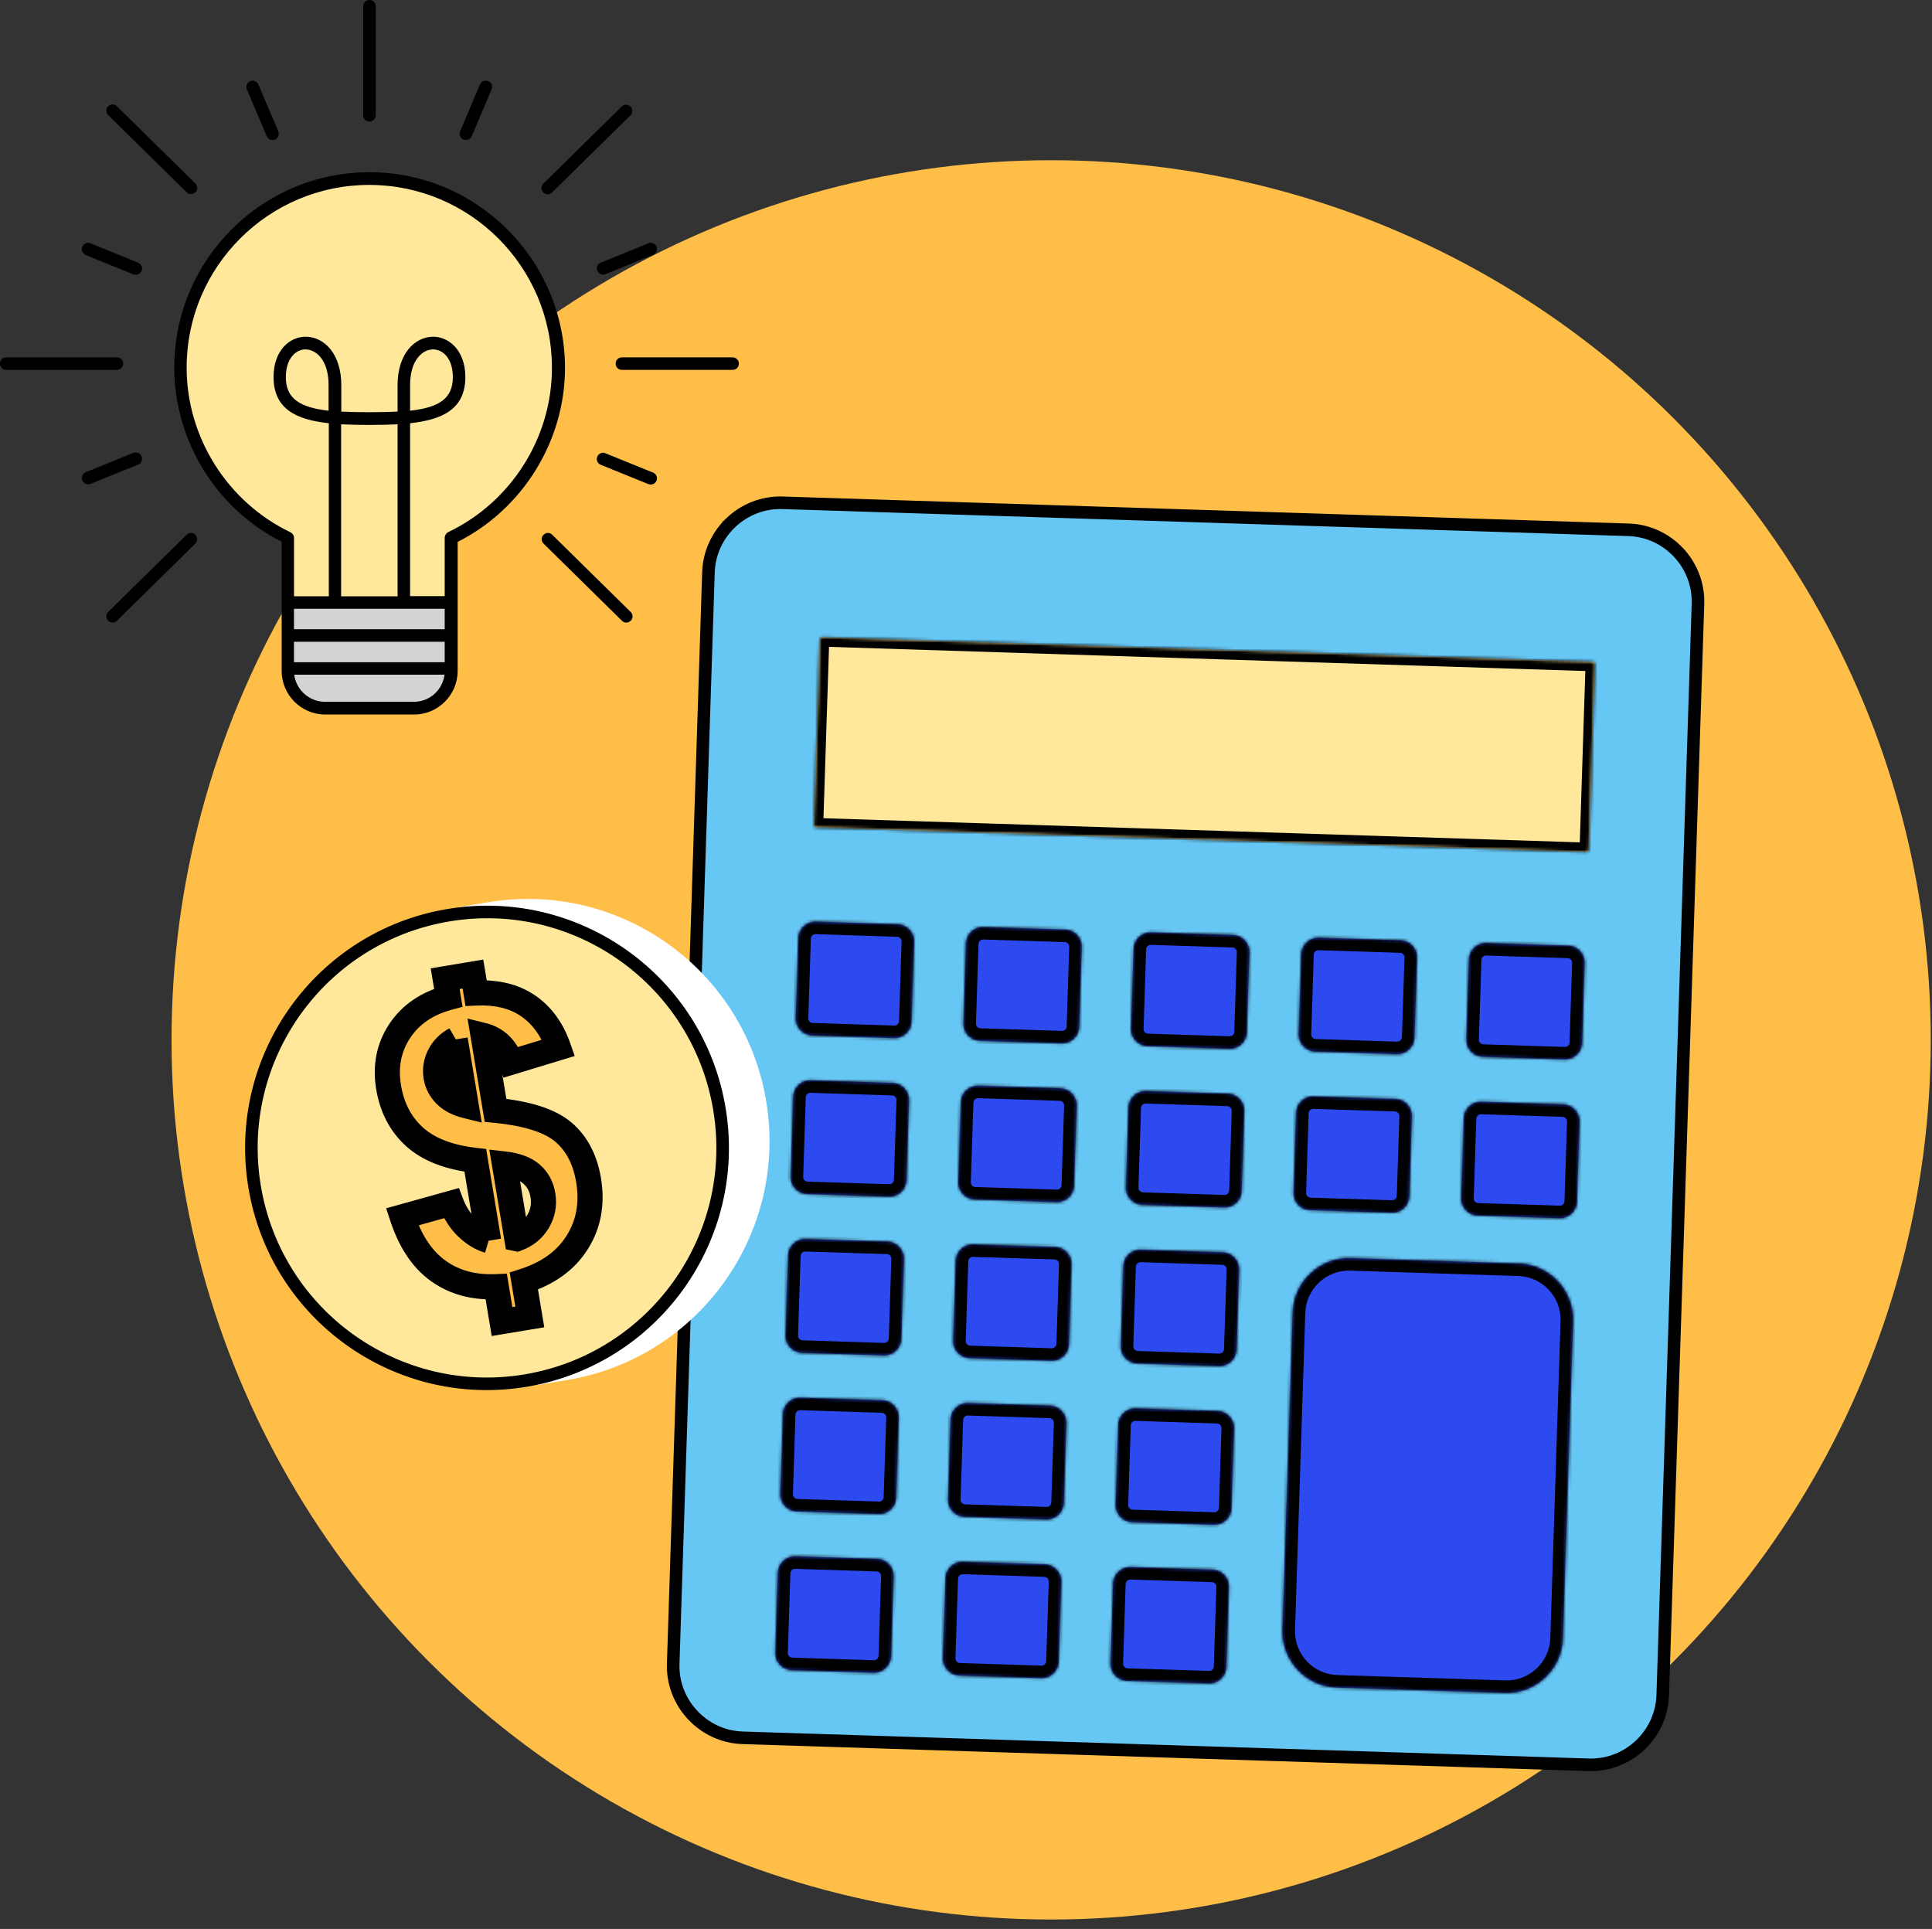 <svg width="615" height="614" viewBox="0 0 615 614" fill="none" xmlns="http://www.w3.org/2000/svg">
<rect x="0" y="0" width="615" height="614" fill="#333333" stroke="none"/>
<circle cx="334.604" cy="331" r="280" fill="#FEBE48"/>
<path d="M518.424 168.642C524.683 168.839 530.302 171.591 534.319 175.868L534.319 175.869C538.324 180.152 540.705 185.953 540.505 192.226L529.286 539.626C529.08 545.886 526.326 551.513 522.05 555.537C517.901 559.432 512.341 561.793 506.303 561.758L505.717 561.747L236.379 553.155L236.378 553.155C230.119 552.959 224.501 550.197 220.492 545.92L220.119 545.513C216.324 541.27 214.096 535.645 214.295 529.581L214.295 529.58L225.518 182.162C225.724 175.9 228.474 170.264 232.756 166.244L232.755 166.243C237.036 162.231 242.823 159.845 249.085 160.041L518.423 168.642L518.424 168.642Z" fill="#67C7F4" stroke="black" stroke-width="4"/>
<mask id="path-3-inside-1_1_742" fill="white">
<path fill-rule="evenodd" clip-rule="evenodd" d="M313.09 295.053L339.095 295.883C342.081 295.978 344.449 298.502 344.352 301.491L343.536 326.876C343.446 329.874 340.917 332.237 337.924 332.14L311.919 331.31C308.933 331.215 306.573 328.692 306.669 325.704L307.485 300.319C307.582 297.33 310.104 294.958 313.09 295.053ZM366.456 296.757L392.461 297.587C395.446 297.682 397.813 300.214 397.716 303.203L396.9 328.588C396.804 331.577 394.281 333.948 391.296 333.853L365.29 333.024C362.297 332.927 359.929 330.403 360.025 327.414L360.841 302.029C360.938 299.04 363.46 296.668 366.454 296.765L366.456 296.757ZM419.821 298.461L445.826 299.29C448.82 299.387 451.178 301.918 451.082 304.907L450.266 330.291C450.169 333.28 447.648 335.644 444.653 335.555L418.648 334.726C415.662 334.63 413.293 332.114 413.391 329.117L414.207 303.733C414.303 300.744 416.834 298.373 419.819 298.469L419.821 298.461ZM473.188 300.156L499.193 300.986C502.179 301.081 504.539 303.604 504.442 306.593L503.626 331.977C503.538 334.968 501.007 337.338 498.022 337.243L472.017 336.413C469.031 336.318 466.663 333.794 466.759 330.805L467.575 305.42C467.672 302.431 470.195 300.059 473.188 300.156ZM258.105 343.854L284.11 344.683C287.096 344.779 289.464 347.303 289.376 350.293L288.552 375.676C288.461 378.675 285.933 381.037 282.939 380.94L256.934 380.111C253.948 380.015 251.58 377.491 251.678 374.494L252.494 349.11C252.591 346.121 255.113 343.749 258.107 343.846L258.105 343.854ZM256.468 394.363L282.465 395.191C285.451 395.286 287.826 397.82 287.729 400.809L286.915 426.185C286.818 429.174 284.286 431.552 281.3 431.457L255.303 430.629C252.318 430.534 249.942 428.008 250.04 425.011L250.854 399.635C250.951 396.646 253.475 394.266 256.468 394.363ZM254.839 444.873L280.845 445.703C283.83 445.798 286.198 448.322 286.102 451.311L285.287 476.688C285.189 479.685 282.667 482.057 279.673 481.96L253.668 481.13C250.682 481.035 248.306 478.509 248.404 475.512L249.219 450.135C249.315 447.147 251.846 444.776 254.831 444.872L254.839 444.873ZM253.204 495.374L279.209 496.204C282.196 496.291 284.563 498.823 284.474 501.814L283.658 527.199C283.562 530.187 281.031 532.558 278.046 532.462L252.041 531.633C249.053 531.546 246.687 529.013 246.783 526.024L247.599 500.64C247.696 497.651 250.219 495.279 253.212 495.376L253.204 495.374ZM311.461 345.564L337.466 346.393C340.452 346.489 342.828 349.015 342.73 352.011L341.914 377.396C341.817 380.385 339.287 382.755 336.301 382.66L310.296 381.83C307.309 381.743 304.942 379.211 305.039 376.222L305.855 350.837C305.951 347.849 308.474 345.477 311.459 345.572L311.461 345.564ZM309.834 396.066L335.839 396.896C338.833 396.993 341.201 399.517 341.103 402.514L340.288 427.891C340.19 430.888 337.667 433.259 334.674 433.163L308.669 432.333C305.683 432.238 303.317 429.706 303.413 426.717L304.228 401.34C304.324 398.351 306.847 395.979 309.832 396.074L309.834 396.066ZM308.197 446.575L334.202 447.405C337.189 447.492 339.556 450.024 339.467 453.015L338.645 478.39C338.556 481.38 336.024 483.759 333.03 483.662L307.025 482.832C304.04 482.737 301.681 480.206 301.77 477.216L302.592 451.841C302.689 448.852 305.211 446.48 308.197 446.575ZM306.568 497.086L332.573 497.916C335.559 498.011 337.935 500.537 337.837 503.533L337.021 528.918C336.924 531.907 334.393 534.277 331.408 534.182L305.403 533.352C302.417 533.257 300.049 530.733 300.146 527.744L300.962 502.359C301.058 499.371 303.581 496.999 306.566 497.094L306.568 497.086ZM364.827 347.268L390.832 348.097C393.825 348.194 396.185 350.717 396.087 353.713L395.271 379.098C395.175 382.087 392.66 384.461 389.667 384.364L363.661 383.534C360.676 383.439 358.3 380.913 358.396 377.924L359.212 352.539C359.31 349.543 361.839 347.18 364.825 347.276L364.827 347.268ZM363.191 397.768L389.196 398.598C392.184 398.685 394.55 401.217 394.452 404.214L393.63 429.589C393.541 432.58 391.017 434.96 388.023 434.863L362.018 434.033C359.033 433.938 356.666 431.406 356.763 428.417L357.577 403.04C357.673 400.051 360.198 397.672 363.191 397.768ZM361.562 448.279L387.567 449.109C390.553 449.204 392.921 451.728 392.823 454.725L392.009 480.102C391.912 483.091 389.39 485.462 386.404 485.367L360.399 484.538C357.413 484.442 355.037 481.917 355.135 478.92L355.95 453.543C356.046 450.554 358.577 448.184 361.562 448.279ZM359.935 498.782L385.94 499.611C388.935 499.7 391.294 502.231 391.197 505.219L390.381 530.604C390.285 533.593 387.77 535.967 384.777 535.87L358.772 535.04C355.786 534.945 353.41 532.419 353.506 529.43L354.322 504.045C354.419 501.057 356.95 498.686 359.935 498.782ZM418.186 348.962L444.191 349.791C447.176 349.886 449.545 352.411 449.448 355.399L448.624 380.783C448.535 383.773 446.005 386.143 443.019 386.048L417.014 385.218C414.029 385.123 411.661 382.599 411.759 379.602L412.575 354.217C412.671 351.229 415.194 348.857 418.179 348.952L418.186 348.962ZM471.558 350.675L497.563 351.505C500.548 351.6 502.916 354.124 502.818 357.121L502.002 382.506C501.906 385.495 499.383 387.866 496.398 387.771L470.392 386.942C467.399 386.845 465.031 384.321 465.127 381.332L465.943 355.947C466.04 352.958 468.562 350.586 471.556 350.683L471.558 350.675ZM429.931 400.458L483.488 402.168C493.31 402.481 501.076 410.784 500.76 420.609L497.495 521.586C497.179 531.411 488.887 539.198 479.065 538.886L425.509 537.176C415.695 536.865 407.911 528.566 408.237 518.735L411.502 417.757C411.819 407.925 420.11 400.145 429.931 400.458ZM259.733 293.351L285.73 294.179C288.723 294.276 291.09 296.808 290.993 299.797L290.177 325.182C290.081 328.171 287.558 330.543 284.565 330.446L258.567 329.618C255.582 329.523 253.204 327.005 253.302 324.008L254.118 298.623C254.215 295.634 256.745 293.264 259.731 293.359"/>
</mask>
<path fill-rule="evenodd" clip-rule="evenodd" d="M313.09 295.053L339.095 295.883C342.081 295.978 344.449 298.502 344.352 301.491L343.536 326.876C343.446 329.874 340.917 332.237 337.924 332.14L311.919 331.31C308.933 331.215 306.573 328.692 306.669 325.704L307.485 300.319C307.582 297.33 310.104 294.958 313.09 295.053ZM366.456 296.757L392.461 297.587C395.446 297.682 397.813 300.214 397.716 303.203L396.9 328.588C396.804 331.577 394.281 333.948 391.296 333.853L365.29 333.024C362.297 332.927 359.929 330.403 360.025 327.414L360.841 302.029C360.938 299.04 363.46 296.668 366.454 296.765L366.456 296.757ZM419.821 298.461L445.826 299.29C448.82 299.387 451.178 301.918 451.082 304.907L450.266 330.291C450.169 333.28 447.648 335.644 444.653 335.555L418.648 334.726C415.662 334.63 413.293 332.114 413.391 329.117L414.207 303.733C414.303 300.744 416.834 298.373 419.819 298.469L419.821 298.461ZM473.188 300.156L499.193 300.986C502.179 301.081 504.539 303.604 504.442 306.593L503.626 331.977C503.538 334.968 501.007 337.338 498.022 337.243L472.017 336.413C469.031 336.318 466.663 333.794 466.759 330.805L467.575 305.42C467.672 302.431 470.195 300.059 473.188 300.156ZM258.105 343.854L284.11 344.683C287.096 344.779 289.464 347.303 289.376 350.293L288.552 375.676C288.461 378.675 285.933 381.037 282.939 380.94L256.934 380.111C253.948 380.015 251.58 377.491 251.678 374.494L252.494 349.11C252.591 346.121 255.113 343.749 258.107 343.846L258.105 343.854ZM256.468 394.363L282.465 395.191C285.451 395.286 287.826 397.82 287.729 400.809L286.915 426.185C286.818 429.174 284.286 431.552 281.3 431.457L255.303 430.629C252.318 430.534 249.942 428.008 250.04 425.011L250.854 399.635C250.951 396.646 253.475 394.266 256.468 394.363ZM254.839 444.873L280.845 445.703C283.83 445.798 286.198 448.322 286.102 451.311L285.287 476.688C285.189 479.685 282.667 482.057 279.673 481.96L253.668 481.13C250.682 481.035 248.306 478.509 248.404 475.512L249.219 450.135C249.315 447.147 251.846 444.776 254.831 444.872L254.839 444.873ZM253.204 495.374L279.209 496.204C282.196 496.291 284.563 498.823 284.474 501.814L283.658 527.199C283.562 530.187 281.031 532.558 278.046 532.462L252.041 531.633C249.053 531.546 246.687 529.013 246.783 526.024L247.599 500.64C247.696 497.651 250.219 495.279 253.212 495.376L253.204 495.374ZM311.461 345.564L337.466 346.393C340.452 346.489 342.828 349.015 342.73 352.011L341.914 377.396C341.817 380.385 339.287 382.755 336.301 382.66L310.296 381.83C307.309 381.743 304.942 379.211 305.039 376.222L305.855 350.837C305.951 347.849 308.474 345.477 311.459 345.572L311.461 345.564ZM309.834 396.066L335.839 396.896C338.833 396.993 341.201 399.517 341.103 402.514L340.288 427.891C340.19 430.888 337.667 433.259 334.674 433.163L308.669 432.333C305.683 432.238 303.317 429.706 303.413 426.717L304.228 401.34C304.324 398.351 306.847 395.979 309.832 396.074L309.834 396.066ZM308.197 446.575L334.202 447.405C337.189 447.492 339.556 450.024 339.467 453.015L338.645 478.39C338.556 481.38 336.024 483.759 333.03 483.662L307.025 482.832C304.04 482.737 301.681 480.206 301.77 477.216L302.592 451.841C302.689 448.852 305.211 446.48 308.197 446.575ZM306.568 497.086L332.573 497.916C335.559 498.011 337.935 500.537 337.837 503.533L337.021 528.918C336.924 531.907 334.393 534.277 331.408 534.182L305.403 533.352C302.417 533.257 300.049 530.733 300.146 527.744L300.962 502.359C301.058 499.371 303.581 496.999 306.566 497.094L306.568 497.086ZM364.827 347.268L390.832 348.097C393.825 348.194 396.185 350.717 396.087 353.713L395.271 379.098C395.175 382.087 392.66 384.461 389.667 384.364L363.661 383.534C360.676 383.439 358.3 380.913 358.396 377.924L359.212 352.539C359.31 349.543 361.839 347.18 364.825 347.276L364.827 347.268ZM363.191 397.768L389.196 398.598C392.184 398.685 394.55 401.217 394.452 404.214L393.63 429.589C393.541 432.58 391.017 434.96 388.023 434.863L362.018 434.033C359.033 433.938 356.666 431.406 356.763 428.417L357.577 403.04C357.673 400.051 360.198 397.672 363.191 397.768ZM361.562 448.279L387.567 449.109C390.553 449.204 392.921 451.728 392.823 454.725L392.009 480.102C391.912 483.091 389.39 485.462 386.404 485.367L360.399 484.538C357.413 484.442 355.037 481.917 355.135 478.92L355.95 453.543C356.046 450.554 358.577 448.184 361.562 448.279ZM359.935 498.782L385.94 499.611C388.935 499.7 391.294 502.231 391.197 505.219L390.381 530.604C390.285 533.593 387.77 535.967 384.777 535.87L358.772 535.04C355.786 534.945 353.41 532.419 353.506 529.43L354.322 504.045C354.419 501.057 356.95 498.686 359.935 498.782ZM418.186 348.962L444.191 349.791C447.176 349.886 449.545 352.411 449.448 355.399L448.624 380.783C448.535 383.773 446.005 386.143 443.019 386.048L417.014 385.218C414.029 385.123 411.661 382.599 411.759 379.602L412.575 354.217C412.671 351.229 415.194 348.857 418.179 348.952L418.186 348.962ZM471.558 350.675L497.563 351.505C500.548 351.6 502.916 354.124 502.818 357.121L502.002 382.506C501.906 385.495 499.383 387.866 496.398 387.771L470.392 386.942C467.399 386.845 465.031 384.321 465.127 381.332L465.943 355.947C466.04 352.958 468.562 350.586 471.556 350.683L471.558 350.675ZM429.931 400.458L483.488 402.168C493.31 402.481 501.076 410.784 500.76 420.609L497.495 521.586C497.179 531.411 488.887 539.198 479.065 538.886L425.509 537.176C415.695 536.865 407.911 528.566 408.237 518.735L411.502 417.757C411.819 407.925 420.11 400.145 429.931 400.458ZM259.733 293.351L285.73 294.179C288.723 294.276 291.09 296.808 290.993 299.797L290.177 325.182C290.081 328.171 287.558 330.543 284.565 330.446L258.567 329.618C255.582 329.523 253.204 327.005 253.302 324.008L254.118 298.623C254.215 295.634 256.745 293.264 259.731 293.359" fill="#2D4AF1"/>
<path d="M313.09 295.053L313.218 291.055L313.218 291.055L313.09 295.053ZM339.095 295.883L338.968 299.881L338.968 299.881L339.095 295.883ZM344.352 301.491L340.354 301.362L340.354 301.363L344.352 301.491ZM343.536 326.876L339.538 326.747L339.538 326.756L343.536 326.876ZM337.924 332.14L338.053 328.142L338.051 328.142L337.924 332.14ZM311.919 331.31L312.046 327.312L312.046 327.312L311.919 331.31ZM306.669 325.704L310.667 325.833L310.667 325.832L306.669 325.704ZM307.485 300.319L303.487 300.19L303.487 300.19L307.485 300.319ZM366.456 296.757L366.583 292.759L363.217 292.652L362.538 295.95L366.456 296.757ZM392.461 297.587L392.333 301.585L392.333 301.585L392.461 297.587ZM397.716 303.203L393.718 303.074L393.718 303.074L397.716 303.203ZM396.9 328.588L400.898 328.717L400.898 328.716L396.9 328.588ZM391.296 333.853L391.168 337.851L391.168 337.851L391.296 333.853ZM365.29 333.024L365.161 337.021L365.163 337.022L365.29 333.024ZM360.025 327.414L364.023 327.543L364.023 327.542L360.025 327.414ZM360.841 302.029L356.843 301.9L356.843 301.9L360.841 302.029ZM366.454 296.765L366.325 300.763L369.692 300.872L370.372 297.572L366.454 296.765ZM419.821 298.461L419.949 294.463L416.582 294.355L415.903 297.654L419.821 298.461ZM445.826 299.29L445.955 295.292L445.954 295.292L445.826 299.29ZM451.082 304.907L447.084 304.777L447.084 304.778L451.082 304.907ZM450.266 330.291L454.264 330.42L454.264 330.42L450.266 330.291ZM444.653 335.555L444.525 339.553L444.534 339.553L444.653 335.555ZM418.648 334.726L418.775 330.728L418.775 330.728L418.648 334.726ZM413.391 329.117L417.389 329.248L417.389 329.246L413.391 329.117ZM414.207 303.733L410.209 303.603L410.209 303.604L414.207 303.733ZM419.819 298.469L419.692 302.467L423.058 302.574L423.737 299.275L419.819 298.469ZM473.188 300.156L473.059 304.154L473.061 304.154L473.188 300.156ZM499.193 300.986L499.066 304.984L499.066 304.984L499.193 300.986ZM504.442 306.593L500.445 306.463L500.444 306.464L504.442 306.593ZM503.626 331.977L499.628 331.849L499.628 331.859L503.626 331.977ZM498.022 337.243L497.894 341.241L497.894 341.241L498.022 337.243ZM472.017 336.413L472.144 332.415L472.144 332.415L472.017 336.413ZM466.759 330.805L470.757 330.934L470.757 330.934L466.759 330.805ZM467.575 305.42L463.578 305.291L463.578 305.292L467.575 305.42ZM258.105 343.854L254.188 343.047L253.229 347.7L257.978 347.852L258.105 343.854ZM284.11 344.683L283.983 348.681L283.983 348.681L284.11 344.683ZM289.376 350.293L293.374 350.423L293.374 350.412L289.376 350.293ZM288.552 375.676L284.554 375.547L284.553 375.556L288.552 375.676ZM282.939 380.94L283.068 376.942L283.066 376.942L282.939 380.94ZM256.934 380.111L257.061 376.113L257.061 376.113L256.934 380.111ZM251.678 374.494L255.676 374.625L255.676 374.623L251.678 374.494ZM252.494 349.11L248.496 348.98L248.496 348.981L252.494 349.11ZM258.107 343.846L262.025 344.652L262.983 340.001L258.236 339.848L258.107 343.846ZM256.468 394.363L256.339 398.361L256.341 398.361L256.468 394.363ZM282.465 395.191L282.593 391.193L282.593 391.193L282.465 395.191ZM287.729 400.809L283.731 400.679L283.731 400.68L287.729 400.809ZM286.915 426.185L290.913 426.314L290.913 426.314L286.915 426.185ZM281.3 431.457L281.428 427.459L281.428 427.459L281.3 431.457ZM255.303 430.629L255.176 434.627L255.176 434.627L255.303 430.629ZM250.04 425.011L254.038 425.142L254.038 425.14L250.04 425.011ZM250.854 399.635L246.856 399.505L246.856 399.506L250.854 399.635ZM254.839 444.873L254.033 448.791L254.369 448.86L254.712 448.871L254.839 444.873ZM280.845 445.703L280.717 449.701L280.717 449.701L280.845 445.703ZM286.102 451.311L282.104 451.182L282.104 451.183L286.102 451.311ZM285.287 476.688L289.285 476.819L289.285 476.816L285.287 476.688ZM279.673 481.96L279.802 477.962L279.801 477.962L279.673 481.96ZM253.668 481.13L253.796 477.132L253.795 477.132L253.668 481.13ZM248.404 475.512L252.402 475.643L252.402 475.641L248.404 475.512ZM249.219 450.135L245.221 450.006L245.221 450.007L249.219 450.135ZM254.831 444.872L255.638 440.954L255.302 440.885L254.959 440.874L254.831 444.872ZM253.204 495.374L253.332 491.376L252.397 499.292L253.204 495.374ZM279.209 496.204L279.082 500.202L279.093 500.202L279.209 496.204ZM284.474 501.814L288.472 501.942L288.473 501.932L284.474 501.814ZM283.658 527.199L287.656 527.328L287.656 527.327L283.658 527.199ZM278.046 532.462L277.918 536.46L277.918 536.46L278.046 532.462ZM252.041 531.633L252.168 527.635L252.157 527.634L252.041 531.633ZM246.783 526.024L250.781 526.154L250.781 526.153L246.783 526.024ZM247.599 500.64L243.602 500.511L243.602 500.511L247.599 500.64ZM253.212 495.376L253.083 499.374L254.019 491.458L253.212 495.376ZM311.461 345.564L311.589 341.566L308.223 341.458L307.543 344.757L311.461 345.564ZM337.466 346.393L337.339 350.391L337.339 350.391L337.466 346.393ZM342.73 352.011L338.732 351.88L338.732 351.883L342.73 352.011ZM341.914 377.396L345.912 377.525L345.912 377.525L341.914 377.396ZM336.301 382.66L336.174 386.658L336.174 386.658L336.301 382.66ZM310.296 381.83L310.424 377.832L310.413 377.832L310.296 381.83ZM305.039 376.222L309.037 376.351L309.037 376.351L305.039 376.222ZM305.855 350.837L301.857 350.708L301.857 350.709L305.855 350.837ZM311.459 345.572L311.332 349.57L314.698 349.677L315.377 346.379L311.459 345.572ZM309.834 396.066L309.961 392.068L306.595 391.961L305.916 395.26L309.834 396.066ZM335.839 396.896L335.968 392.898L335.966 392.898L335.839 396.896ZM341.103 402.514L337.105 402.383L337.105 402.386L341.103 402.514ZM340.288 427.891L344.286 428.022L344.286 428.019L340.288 427.891ZM334.674 433.163L334.803 429.165L334.801 429.165L334.674 433.163ZM308.669 432.333L308.796 428.335L308.796 428.335L308.669 432.333ZM303.413 426.717L307.411 426.846L307.411 426.845L303.413 426.717ZM304.228 401.34L300.23 401.211L300.23 401.212L304.228 401.34ZM309.832 396.074L309.705 400.072L313.071 400.18L313.75 396.881L309.832 396.074ZM308.197 446.575L308.324 442.577L308.324 442.577L308.197 446.575ZM334.202 447.405L334.074 451.403L334.085 451.403L334.202 447.405ZM339.467 453.015L343.465 453.144L343.465 453.133L339.467 453.015ZM338.645 478.39L334.647 478.26L334.647 478.272L338.645 478.39ZM333.03 483.662L333.16 479.664L333.158 479.664L333.03 483.662ZM307.025 482.832L307.153 478.834L307.153 478.834L307.025 482.832ZM301.77 477.216L297.772 477.086L297.772 477.098L301.77 477.216ZM302.592 451.841L306.59 451.97L306.59 451.97L302.592 451.841ZM306.568 497.086L306.696 493.088L303.329 492.981L302.65 496.279L306.568 497.086ZM332.573 497.916L332.445 501.913L332.446 501.913L332.573 497.916ZM337.837 503.533L333.839 503.403L333.839 503.405L337.837 503.533ZM337.021 528.918L341.019 529.047L341.019 529.047L337.021 528.918ZM331.408 534.182L331.28 538.18L331.28 538.18L331.408 534.182ZM305.403 533.352L305.53 529.355L305.53 529.355L305.403 533.352ZM300.146 527.744L304.144 527.873L304.144 527.873L300.146 527.744ZM300.962 502.359L296.964 502.23L296.964 502.231L300.962 502.359ZM306.566 497.094L306.439 501.092L309.805 501.199L310.484 497.901L306.566 497.094ZM364.827 347.268L364.954 343.27L361.588 343.162L360.909 346.461L364.827 347.268ZM390.832 348.097L390.961 344.099L390.959 344.099L390.832 348.097ZM396.087 353.713L392.089 353.582L392.089 353.585L396.087 353.713ZM395.271 379.098L399.269 379.227L399.269 379.227L395.271 379.098ZM389.667 384.364L389.796 380.366L389.794 380.366L389.667 384.364ZM363.661 383.534L363.789 379.536L363.789 379.536L363.661 383.534ZM358.396 377.924L362.394 378.053L362.394 378.053L358.396 377.924ZM359.212 352.539L355.214 352.408L355.214 352.411L359.212 352.539ZM364.825 347.276L364.697 351.274L368.063 351.381L368.743 348.082L364.825 347.276ZM363.191 397.768L363.062 401.766L363.064 401.766L363.191 397.768ZM389.196 398.598L389.069 402.596L389.08 402.596L389.196 398.598ZM394.452 404.214L390.454 404.083L390.454 404.085L394.452 404.214ZM393.63 429.589L389.632 429.46L389.631 429.471L393.63 429.589ZM388.023 434.863L388.153 430.865L388.151 430.865L388.023 434.863ZM362.018 434.033L362.146 430.035L362.146 430.035L362.018 434.033ZM356.763 428.417L360.761 428.546L360.761 428.545L356.763 428.417ZM357.577 403.04L353.579 402.911L353.579 402.912L357.577 403.04ZM361.562 448.279L361.69 444.281L361.69 444.281L361.562 448.279ZM387.567 449.109L387.44 453.107L387.44 453.107L387.567 449.109ZM392.823 454.725L388.825 454.594L388.825 454.597L392.823 454.725ZM392.009 480.102L396.007 480.231L396.007 480.23L392.009 480.102ZM386.404 485.367L386.276 489.365L386.277 489.365L386.404 485.367ZM360.399 484.538L360.526 480.54L360.526 480.54L360.399 484.538ZM355.135 478.92L359.133 479.051L359.133 479.048L355.135 478.92ZM355.95 453.543L351.952 453.414L351.952 453.415L355.95 453.543ZM359.935 498.782L360.063 494.784L360.063 494.784L359.935 498.782ZM385.94 499.611L385.813 503.609L385.822 503.609L385.94 499.611ZM391.197 505.219L387.2 505.09L387.199 505.091L391.197 505.219ZM390.381 530.604L394.379 530.733L394.379 530.733L390.381 530.604ZM384.777 535.87L384.906 531.872L384.904 531.872L384.777 535.87ZM358.772 535.04L358.899 531.042L358.899 531.042L358.772 535.04ZM353.506 529.43L357.504 529.559L357.504 529.559L353.506 529.43ZM354.322 504.045L350.325 503.916L350.324 503.917L354.322 504.045ZM418.186 348.962L414.844 351.159L415.984 352.893L418.058 352.96L418.186 348.962ZM444.191 349.791L444.063 353.789L444.063 353.789L444.191 349.791ZM449.448 355.399L453.446 355.529L453.446 355.528L449.448 355.399ZM448.624 380.783L444.626 380.653L444.626 380.664L448.624 380.783ZM443.019 386.048L442.892 390.046L442.892 390.046L443.019 386.048ZM417.014 385.218L417.142 381.221L417.142 381.221L417.014 385.218ZM411.759 379.602L415.757 379.733L415.757 379.731L411.759 379.602ZM412.575 354.217L408.577 354.088L408.577 354.089L412.575 354.217ZM418.179 348.952L421.521 346.754L420.381 345.02L418.307 344.954L418.179 348.952ZM471.558 350.675L471.685 346.677L468.319 346.57L467.64 349.868L471.558 350.675ZM497.563 351.505L497.435 355.503L497.435 355.503L497.563 351.505ZM502.818 357.121L498.82 356.99L498.82 356.992L502.818 357.121ZM502.002 382.506L506 382.635L506 382.634L502.002 382.506ZM496.398 387.771L496.27 391.769L496.27 391.769L496.398 387.771ZM470.392 386.942L470.263 390.939L470.265 390.94L470.392 386.942ZM465.127 381.332L469.125 381.461L469.125 381.46L465.127 381.332ZM465.943 355.947L461.945 355.818L461.945 355.818L465.943 355.947ZM471.556 350.683L471.427 354.681L474.794 354.79L475.474 351.49L471.556 350.683ZM429.931 400.458L430.059 396.46L430.059 396.46L429.931 400.458ZM483.488 402.168L483.361 406.166L483.361 406.166L483.488 402.168ZM500.76 420.609L504.758 420.738L504.758 420.737L500.76 420.609ZM497.495 521.586L493.497 521.457L493.497 521.458L497.495 521.586ZM479.065 538.886L478.938 542.884L478.938 542.884L479.065 538.886ZM425.509 537.176L425.636 533.178L425.635 533.178L425.509 537.176ZM408.237 518.735L412.234 518.867L412.234 518.864L408.237 518.735ZM411.502 417.757L415.5 417.887L415.5 417.886L411.502 417.757ZM285.73 294.179L285.859 290.181L285.857 290.181L285.73 294.179ZM290.993 299.797L286.995 299.668L286.995 299.669L290.993 299.797ZM290.177 325.182L294.175 325.311L294.175 325.31L290.177 325.182ZM284.565 330.446L284.694 326.448L284.692 326.448L284.565 330.446ZM258.567 329.618L258.44 333.616L258.44 333.616L258.567 329.618ZM253.302 324.008L257.3 324.139L257.3 324.136L253.302 324.008ZM254.118 298.623L250.12 298.494L250.12 298.495L254.118 298.623ZM313.09 295.053L312.962 299.051L338.968 299.881L339.095 295.883L339.223 291.885L313.218 291.055L313.09 295.053ZM339.095 295.883L338.968 299.881C339.744 299.906 340.38 300.581 340.354 301.362L344.352 301.491L348.35 301.62C348.518 296.423 344.417 292.051 339.223 291.885L339.095 295.883ZM344.352 301.491L340.354 301.363L339.538 326.747L343.536 326.876L347.534 327.004L348.35 301.62L344.352 301.491ZM343.536 326.876L339.538 326.756C339.515 327.531 338.846 328.168 338.053 328.142L337.924 332.14L337.794 336.138C342.988 336.306 347.378 332.218 347.535 326.996L343.536 326.876ZM337.924 332.14L338.051 328.142L312.046 327.312L311.919 331.31L311.791 335.308L337.796 336.138L337.924 332.14ZM311.919 331.31L312.046 327.312C311.276 327.288 310.642 326.62 310.667 325.833L306.669 325.704L302.671 325.575C302.504 330.765 306.59 335.142 311.791 335.308L311.919 331.31ZM306.669 325.704L310.667 325.832L311.483 300.447L307.485 300.319L303.487 300.19L302.671 325.575L306.669 325.704ZM307.485 300.319L311.483 300.448C311.509 299.659 312.192 299.027 312.963 299.051L313.09 295.053L313.218 291.055C308.017 290.889 303.655 295.001 303.487 300.19L307.485 300.319ZM366.456 296.757L366.328 300.755L392.333 301.585L392.461 297.587L392.588 293.589L366.583 292.759L366.456 296.757ZM392.461 297.587L392.333 301.585C393.1 301.609 393.744 302.284 393.718 303.074L397.716 303.203L401.714 303.332C401.882 298.144 397.792 293.755 392.588 293.589L392.461 297.587ZM397.716 303.203L393.718 303.074L392.902 328.459L396.9 328.588L400.898 328.716L401.714 303.331L397.716 303.203ZM396.9 328.588L392.902 328.459C392.877 329.248 392.194 329.88 391.423 329.855L391.296 333.853L391.168 337.851C396.369 338.017 400.731 333.905 400.898 328.717L396.9 328.588ZM391.296 333.853L391.423 329.855L365.418 329.026L365.29 333.024L365.163 337.022L391.168 337.851L391.296 333.853ZM365.29 333.024L365.42 329.026C364.63 329 363.998 328.319 364.023 327.543L360.025 327.414L356.027 327.285C355.859 332.486 359.964 336.853 365.161 337.021L365.29 333.024ZM360.025 327.414L364.023 327.542L364.839 302.157L360.841 302.029L356.843 301.9L356.027 327.285L360.025 327.414ZM360.841 302.029L364.839 302.158C364.864 301.372 365.544 300.738 366.325 300.763L366.454 296.765L366.583 292.767C361.377 292.599 357.011 296.708 356.843 301.9L360.841 302.029ZM366.454 296.765L370.372 297.572L370.373 297.564L366.456 296.757L362.538 295.95L362.536 295.958L366.454 296.765ZM419.821 298.461L419.693 302.459L445.699 303.288L445.826 299.29L445.954 295.292L419.949 294.463L419.821 298.461ZM445.826 299.29L445.697 303.288C446.471 303.313 447.109 303.985 447.084 304.777L451.082 304.907L455.08 305.036C455.247 299.85 451.168 295.461 445.955 295.292L445.826 299.29ZM451.082 304.907L447.084 304.778L446.268 330.163L450.266 330.291L454.264 330.42L455.08 305.035L451.082 304.907ZM450.266 330.291L446.268 330.162C446.243 330.939 445.571 331.581 444.772 331.557L444.653 335.555L444.534 339.553C449.725 339.707 454.096 335.622 454.264 330.42L450.266 330.291ZM444.653 335.555L444.781 331.557L418.775 330.728L418.648 334.726L418.52 338.724L444.525 339.553L444.653 335.555ZM418.648 334.726L418.775 330.728C417.994 330.703 417.363 330.03 417.389 329.248L413.391 329.117L409.393 328.986C409.222 334.198 413.331 338.558 418.52 338.724L418.648 334.726ZM413.391 329.117L417.389 329.246L418.205 303.861L414.207 303.733L410.209 303.604L409.393 328.989L413.391 329.117ZM414.207 303.733L418.205 303.862C418.23 303.082 418.912 302.442 419.692 302.467L419.819 298.469L419.947 294.471C414.755 294.305 410.377 298.406 410.209 303.603L414.207 303.733ZM419.819 298.469L423.737 299.275L423.739 299.267L419.821 298.461L415.903 297.654L415.902 297.662L419.819 298.469ZM473.188 300.156L473.061 304.154L499.066 304.984L499.193 300.986L499.321 296.988L473.316 296.158L473.188 300.156ZM499.193 300.986L499.066 304.984C499.836 305.008 500.47 305.676 500.445 306.463L504.442 306.593L508.44 306.722C508.608 301.531 504.522 297.154 499.321 296.988L499.193 300.986ZM504.442 306.593L500.444 306.464L499.628 331.849L503.626 331.977L507.624 332.106L508.44 306.721L504.442 306.593ZM503.626 331.977L499.628 331.859C499.605 332.631 498.93 333.27 498.149 333.245L498.022 337.243L497.894 341.241C503.084 341.406 507.471 337.305 507.625 332.096L503.626 331.977ZM498.022 337.243L498.149 333.245L472.144 332.415L472.017 336.413L471.889 340.411L497.894 341.241L498.022 337.243ZM472.017 336.413L472.144 332.415C471.368 332.391 470.732 331.715 470.757 330.934L466.759 330.805L462.762 330.676C462.594 335.873 466.694 340.246 471.889 340.411L472.017 336.413ZM466.759 330.805L470.757 330.934L471.573 305.549L467.575 305.42L463.578 305.292L462.762 330.676L466.759 330.805ZM467.575 305.42L471.573 305.549C471.599 304.764 472.278 304.129 473.059 304.154L473.188 300.156L473.318 296.158C468.111 295.99 463.745 300.099 463.578 305.291L467.575 305.42ZM258.105 343.854L257.978 347.852L283.983 348.681L284.11 344.683L284.238 340.685L258.233 339.856L258.105 343.854ZM284.11 344.683L283.983 348.681C284.756 348.706 285.401 349.381 285.377 350.175L289.376 350.293L293.374 350.412C293.527 345.224 289.435 340.851 284.238 340.685L284.11 344.683ZM289.376 350.293L285.378 350.163L284.554 375.547L288.552 375.676L292.549 375.806L293.374 350.423L289.376 350.293ZM288.552 375.676L284.553 375.556C284.53 376.332 283.862 376.968 283.068 376.942L282.939 380.94L282.81 384.938C288.003 385.106 292.393 381.018 292.55 375.797L288.552 375.676ZM282.939 380.94L283.066 376.942L257.061 376.113L256.934 380.111L256.806 384.109L282.811 384.938L282.939 380.94ZM256.934 380.111L257.061 376.113C256.289 376.088 255.65 375.416 255.676 374.625L251.678 374.494L247.68 374.363C247.51 379.566 251.608 383.943 256.806 384.109L256.934 380.111ZM251.678 374.494L255.676 374.623L256.492 349.238L252.494 349.11L248.496 348.981L247.68 374.366L251.678 374.494ZM252.494 349.11L256.492 349.239C256.518 348.453 257.197 347.818 257.978 347.844L258.107 343.846L258.236 339.848C253.03 339.679 248.664 343.788 248.496 348.98L252.494 349.11ZM258.107 343.846L254.189 343.039L254.188 343.047L258.105 343.854L262.023 344.661L262.025 344.652L258.107 343.846ZM256.468 394.363L256.341 398.361L282.338 399.189L282.465 395.191L282.593 391.193L256.596 390.365L256.468 394.363ZM282.465 395.191L282.338 399.189C283.112 399.213 283.756 399.896 283.731 400.679L287.729 400.809L291.727 400.938C291.895 395.744 287.79 391.358 282.593 391.193L282.465 395.191ZM287.729 400.809L283.731 400.68L282.917 426.057L286.915 426.185L290.913 426.314L291.727 400.937L287.729 400.809ZM286.915 426.185L282.917 426.056C282.891 426.843 282.201 427.484 281.428 427.459L281.3 431.457L281.173 435.455C286.371 435.621 290.745 431.506 290.913 426.314L286.915 426.185ZM281.3 431.457L281.428 427.459L255.431 426.631L255.303 430.629L255.176 434.627L281.173 435.455L281.3 431.457ZM255.303 430.629L255.431 426.631C254.652 426.606 254.012 425.927 254.038 425.142L250.04 425.011L246.042 424.88C245.871 430.09 249.984 434.462 255.176 434.627L255.303 430.629ZM250.04 425.011L254.038 425.14L254.852 399.763L250.854 399.635L246.856 399.506L246.042 424.883L250.04 425.011ZM250.854 399.635L254.852 399.764C254.878 398.972 255.565 398.336 256.339 398.361L256.468 394.363L256.598 390.365C251.385 390.196 247.024 394.32 246.856 399.505L250.854 399.635ZM254.839 444.873L254.712 448.871L280.717 449.701L280.845 445.703L280.972 441.705L254.967 440.875L254.839 444.873ZM280.845 445.703L280.717 449.701C281.493 449.726 282.129 450.401 282.104 451.182L286.102 451.311L290.1 451.44C290.267 446.243 286.167 441.871 280.972 441.705L280.845 445.703ZM286.102 451.311L282.104 451.183L281.289 476.56L285.287 476.688L289.285 476.816L290.1 451.439L286.102 451.311ZM285.287 476.688L281.29 476.557C281.263 477.356 280.579 477.987 279.802 477.962L279.673 481.96L279.544 485.958C284.754 486.126 289.115 482.013 289.285 476.819L285.287 476.688ZM279.673 481.96L279.801 477.962L253.796 477.132L253.668 481.13L253.54 485.128L279.546 485.958L279.673 481.96ZM253.668 481.13L253.795 477.132C253.016 477.107 252.376 476.428 252.402 475.643L248.404 475.512L244.406 475.381C244.236 480.59 248.348 484.963 253.54 485.128L253.668 481.13ZM248.404 475.512L252.402 475.641L253.217 450.264L249.219 450.135L245.221 450.007L244.406 475.384L248.404 475.512ZM249.219 450.135L253.217 450.264C253.242 449.484 253.924 448.845 254.704 448.87L254.831 444.872L254.959 440.874C249.767 440.708 245.389 444.809 245.221 450.006L249.219 450.135ZM254.831 444.872L254.025 448.789L254.033 448.791L254.839 444.873L255.646 440.955L255.638 440.954L254.831 444.872ZM253.204 495.374L253.077 499.372L279.082 500.202L279.209 496.204L279.337 492.206L253.332 491.376L253.204 495.374ZM279.209 496.204L279.093 500.202C279.849 500.224 280.5 500.891 280.476 501.695L284.474 501.814L288.473 501.932C288.626 496.755 284.544 492.358 279.326 492.205L279.209 496.204ZM284.474 501.814L280.477 501.685L279.661 527.07L283.658 527.199L287.656 527.327L288.472 501.942L284.474 501.814ZM283.658 527.199L279.661 527.069C279.635 527.849 278.953 528.489 278.173 528.464L278.046 532.462L277.918 536.46C283.11 536.626 287.489 532.525 287.656 527.328L283.658 527.199ZM278.046 532.462L278.173 528.464L252.168 527.635L252.041 531.633L251.913 535.631L277.918 536.46L278.046 532.462ZM252.041 531.633L252.157 527.634C251.399 527.612 250.756 526.945 250.781 526.154L246.783 526.024L242.786 525.895C242.618 531.082 246.708 535.479 251.924 535.631L252.041 531.633ZM246.783 526.024L250.781 526.153L251.597 500.768L247.599 500.64L243.602 500.511L242.786 525.896L246.783 526.024ZM247.599 500.64L251.597 500.769C251.623 499.983 252.302 499.348 253.083 499.374L253.212 495.376L253.342 491.378C248.135 491.209 243.769 495.318 243.602 500.511L247.599 500.64ZM253.212 495.376L254.019 491.458L254.011 491.456L253.204 495.374L252.397 499.292L252.405 499.294L253.212 495.376ZM311.461 345.564L311.334 349.562L337.339 350.391L337.466 346.393L337.594 342.395L311.589 341.566L311.461 345.564ZM337.466 346.393L337.339 350.391C338.118 350.416 338.758 351.096 338.732 351.88L342.73 352.011L346.728 352.142C346.898 346.933 342.786 342.561 337.594 342.395L337.466 346.393ZM342.73 352.011L338.732 351.883L337.916 377.268L341.914 377.396L345.912 377.525L346.728 352.14L342.73 352.011ZM341.914 377.396L337.916 377.267C337.891 378.047 337.208 378.687 336.429 378.662L336.301 382.66L336.174 386.658C341.365 386.824 345.744 382.723 345.912 377.525L341.914 377.396ZM336.301 382.66L336.429 378.662L310.424 377.832L310.296 381.83L310.168 385.828L336.174 386.658L336.301 382.66ZM310.296 381.83L310.413 377.832C309.654 377.81 309.011 377.143 309.037 376.351L305.039 376.222L301.041 376.093C300.873 381.279 304.964 385.677 310.179 385.829L310.296 381.83ZM305.039 376.222L309.037 376.351L309.853 350.966L305.855 350.837L301.857 350.709L301.041 376.094L305.039 376.222ZM305.855 350.837L309.853 350.966C309.878 350.177 310.561 349.545 311.332 349.57L311.459 345.572L311.587 341.574C306.386 341.408 302.024 345.52 301.857 350.708L305.855 350.837ZM311.459 345.572L315.377 346.379L315.379 346.371L311.461 345.564L307.543 344.757L307.542 344.765L311.459 345.572ZM309.834 396.066L309.706 400.064L335.711 400.894L335.839 396.896L335.966 392.898L309.961 392.068L309.834 396.066ZM335.839 396.896L335.71 400.894C336.496 400.919 337.13 401.596 337.105 402.383L341.103 402.514L345.1 402.645C345.271 397.438 341.169 393.066 335.968 392.898L335.839 396.896ZM341.103 402.514L337.105 402.386L336.29 427.762L340.288 427.891L344.286 428.019L345.1 402.642L341.103 402.514ZM340.288 427.891L336.29 427.76C336.264 428.559 335.58 429.19 334.803 429.165L334.674 433.163L334.544 437.161C339.755 437.329 344.116 433.216 344.286 428.022L340.288 427.891ZM334.674 433.163L334.801 429.165L308.796 428.335L308.669 432.333L308.541 436.331L334.546 437.161L334.674 433.163ZM308.669 432.333L308.796 428.335C308.029 428.311 307.386 427.636 307.411 426.846L303.413 426.717L299.415 426.588C299.248 431.775 303.337 436.165 308.541 436.331L308.669 432.333ZM303.413 426.717L307.411 426.845L308.225 401.468L304.228 401.34L300.23 401.212L299.415 426.588L303.413 426.717ZM304.228 401.34L308.225 401.469C308.251 400.68 308.934 400.048 309.705 400.072L309.832 396.074L309.96 392.076C304.759 391.911 300.397 396.022 300.23 401.211L304.228 401.34ZM309.832 396.074L313.75 396.881L313.752 396.873L309.834 396.066L305.916 395.26L305.914 395.268L309.832 396.074ZM308.197 446.575L308.069 450.573L334.074 451.403L334.202 447.405L334.33 443.407L308.324 442.577L308.197 446.575ZM334.202 447.405L334.085 451.403C334.841 451.425 335.493 452.092 335.469 452.897L339.467 453.015L343.465 453.133C343.619 447.956 339.537 443.559 334.319 443.407L334.202 447.405ZM339.467 453.015L335.469 452.885L334.647 478.26L338.645 478.39L342.643 478.52L343.465 453.144L339.467 453.015ZM338.645 478.39L334.647 478.272C334.624 479.046 333.945 479.689 333.16 479.664L333.03 483.662L332.901 487.66C338.104 487.828 342.489 483.715 342.643 478.508L338.645 478.39ZM333.03 483.662L333.158 479.664L307.153 478.834L307.025 482.832L306.898 486.83L332.903 487.66L333.03 483.662ZM307.025 482.832L307.153 478.834C306.395 478.81 305.744 478.143 305.768 477.334L301.77 477.216L297.772 477.098C297.619 482.27 301.685 486.664 306.898 486.83L307.025 482.832ZM301.77 477.216L305.768 477.346L306.59 451.97L302.592 451.841L298.594 451.711L297.772 477.086L301.77 477.216ZM302.592 451.841L306.59 451.97C306.616 451.181 307.299 450.549 308.069 450.573L308.197 446.575L308.324 442.577C303.124 442.411 298.762 446.523 298.594 451.712L302.592 451.841ZM306.568 497.086L306.44 501.084L332.445 501.913L332.573 497.916L332.701 493.918L306.696 493.088L306.568 497.086ZM332.573 497.916L332.446 501.913C333.225 501.938 333.864 502.618 333.839 503.403L337.837 503.533L341.835 503.664C342.005 498.455 337.892 494.083 332.701 493.918L332.573 497.916ZM337.837 503.533L333.839 503.405L333.023 528.79L337.021 528.918L341.019 529.047L341.835 503.662L337.837 503.533ZM337.021 528.918L333.023 528.789C332.998 529.569 332.315 530.209 331.535 530.184L331.408 534.182L331.28 538.18C336.472 538.346 340.851 534.245 341.019 529.047L337.021 528.918ZM331.408 534.182L331.535 530.184L305.53 529.355L305.403 533.352L305.275 537.35L331.28 538.18L331.408 534.182ZM305.403 533.352L305.53 529.355C304.754 529.33 304.118 528.654 304.144 527.873L300.146 527.744L296.148 527.615C295.98 532.812 300.081 537.185 305.275 537.35L305.403 533.352ZM300.146 527.744L304.144 527.873L304.96 502.488L300.962 502.359L296.964 502.231L296.148 527.616L300.146 527.744ZM300.962 502.359L304.96 502.488C304.985 501.699 305.668 501.067 306.439 501.092L306.566 497.094L306.694 493.096C301.493 492.93 297.131 497.042 296.964 502.23L300.962 502.359ZM306.566 497.094L310.484 497.901L310.486 497.893L306.568 497.086L302.65 496.279L302.649 496.287L306.566 497.094ZM364.827 347.268L364.699 351.265L390.704 352.095L390.832 348.097L390.959 344.099L364.954 343.27L364.827 347.268ZM390.832 348.097L390.702 352.095C391.482 352.12 392.115 352.789 392.089 353.582L396.087 353.713L400.085 353.844C400.255 348.644 396.168 344.268 390.961 344.099L390.832 348.097ZM396.087 353.713L392.089 353.585L391.273 378.97L395.271 379.098L399.269 379.227L400.085 353.842L396.087 353.713ZM395.271 379.098L391.273 378.969C391.248 379.764 390.568 380.391 389.796 380.366L389.667 384.364L389.537 388.362C394.753 388.53 399.102 384.41 399.269 379.227L395.271 379.098ZM389.667 384.364L389.794 380.366L363.789 379.536L363.661 383.534L363.534 387.532L389.539 388.362L389.667 384.364ZM363.661 383.534L363.789 379.536C363.006 379.511 362.369 378.828 362.394 378.053L358.396 377.924L354.398 377.795C354.23 382.998 358.346 387.367 363.534 387.532L363.661 383.534ZM358.396 377.924L362.394 378.053L363.21 352.668L359.212 352.539L355.214 352.411L354.398 377.796L358.396 377.924ZM359.212 352.539L363.21 352.67C363.236 351.883 363.916 351.249 364.697 351.274L364.825 347.276L364.952 343.278C359.763 343.112 355.385 347.202 355.214 352.408L359.212 352.539ZM364.825 347.276L368.743 348.082L368.744 348.074L364.827 347.268L360.909 346.461L360.907 346.469L364.825 347.276ZM363.191 397.768L363.064 401.766L389.069 402.596L389.196 398.598L389.324 394.6L363.319 393.77L363.191 397.768ZM389.196 398.598L389.08 402.596C389.835 402.618 390.48 403.282 390.454 404.083L394.452 404.214L398.45 404.345C398.62 399.153 394.532 394.752 389.313 394.6L389.196 398.598ZM394.452 404.214L390.454 404.085L389.632 429.46L393.63 429.589L397.627 429.719L398.45 404.344L394.452 404.214ZM393.63 429.589L389.631 429.471C389.608 430.255 388.928 430.89 388.153 430.865L388.023 434.863L387.894 438.861C393.105 439.03 397.474 434.905 397.628 429.708L393.63 429.589ZM388.023 434.863L388.151 430.865L362.146 430.035L362.018 434.033L361.891 438.031L387.896 438.861L388.023 434.863ZM362.018 434.033L362.146 430.035C361.378 430.011 360.735 429.336 360.761 428.546L356.763 428.417L352.765 428.288C352.597 433.476 356.687 437.865 361.891 438.031L362.018 434.033ZM356.763 428.417L360.761 428.545L361.575 403.169L357.577 403.04L353.579 402.912L352.765 428.289L356.763 428.417ZM357.577 403.04L361.575 403.169C361.6 402.377 362.288 401.741 363.062 401.766L363.191 397.768L363.321 393.771C358.108 393.602 353.746 397.726 353.579 402.911L357.577 403.04ZM361.562 448.279L361.435 452.277L387.44 453.107L387.567 449.109L387.695 445.111L361.69 444.281L361.562 448.279ZM387.567 449.109L387.44 453.107C388.213 453.131 388.851 453.803 388.825 454.594L392.823 454.725L396.821 454.856C396.991 449.653 392.893 445.276 387.695 445.111L387.567 449.109ZM392.823 454.725L388.825 454.597L388.011 479.973L392.009 480.102L396.007 480.23L396.821 454.853L392.823 454.725ZM392.009 480.102L388.011 479.973C387.985 480.762 387.302 481.394 386.532 481.369L386.404 485.367L386.277 489.365C391.477 489.531 395.839 485.419 396.007 480.231L392.009 480.102ZM386.404 485.367L386.532 481.369L360.526 480.54L360.399 484.538L360.271 488.536L386.276 489.365L386.404 485.367ZM360.399 484.538L360.526 480.54C359.747 480.515 359.107 479.835 359.133 479.051L355.135 478.92L351.137 478.789C350.967 483.998 355.079 488.37 360.271 488.536L360.399 484.538ZM355.135 478.92L359.133 479.048L359.948 453.671L355.95 453.543L351.952 453.415L351.137 478.791L355.135 478.92ZM355.95 453.543L359.948 453.672C359.973 452.892 360.655 452.252 361.435 452.277L361.562 448.279L361.69 444.281C356.498 444.115 352.12 448.216 351.952 453.414L355.95 453.543ZM359.935 498.782L359.808 502.78L385.813 503.609L385.94 499.611L386.068 495.613L360.063 494.784L359.935 498.782ZM385.94 499.611L385.822 503.609C386.588 503.632 387.225 504.297 387.2 505.09L391.197 505.219L395.195 505.348C395.363 500.164 391.283 495.768 386.059 495.613L385.94 499.611ZM391.197 505.219L387.199 505.091L386.383 530.476L390.381 530.604L394.379 530.733L395.195 505.348L391.197 505.219ZM390.381 530.604L386.383 530.475C386.358 531.27 385.678 531.897 384.906 531.872L384.777 535.87L384.647 539.868C389.863 540.036 394.212 535.916 394.379 530.733L390.381 530.604ZM384.777 535.87L384.904 531.872L358.899 531.042L358.772 535.04L358.644 539.038L384.649 539.868L384.777 535.87ZM358.772 535.04L358.899 531.042C358.117 531.017 357.479 530.334 357.504 529.559L353.506 529.43L349.508 529.301C349.34 534.504 353.456 538.873 358.644 539.038L358.772 535.04ZM353.506 529.43L357.504 529.559L358.32 504.174L354.322 504.045L350.324 503.917L349.508 529.302L353.506 529.43ZM354.322 504.045L358.32 504.174C358.346 503.394 359.028 502.755 359.808 502.78L359.935 498.782L360.063 494.784C354.871 494.618 350.492 498.719 350.325 503.916L354.322 504.045ZM418.186 348.962L418.058 352.96L444.063 353.789L444.191 349.791L444.318 345.793L418.313 344.964L418.186 348.962ZM444.191 349.791L444.063 353.789C444.84 353.814 445.475 354.489 445.45 355.27L449.448 355.399L453.446 355.528C453.614 350.332 449.513 345.959 444.318 345.793L444.191 349.791ZM449.448 355.399L445.45 355.27L444.626 380.653L448.624 380.783L452.622 380.912L453.446 355.529L449.448 355.399ZM448.624 380.783L444.626 380.664C444.603 381.436 443.928 382.075 443.147 382.05L443.019 386.048L442.892 390.046C448.082 390.212 452.468 386.11 452.622 380.901L448.624 380.783ZM443.019 386.048L443.147 382.05L417.142 381.221L417.014 385.218L416.887 389.216L442.892 390.046L443.019 386.048ZM417.014 385.218L417.142 381.221C416.369 381.196 415.731 380.524 415.757 379.733L411.759 379.602L407.761 379.471C407.59 384.674 411.688 389.051 416.887 389.216L417.014 385.218ZM411.759 379.602L415.757 379.731L416.573 354.346L412.575 354.217L408.577 354.089L407.761 379.474L411.759 379.602ZM412.575 354.217L416.573 354.346C416.598 353.557 417.281 352.925 418.052 352.95L418.179 348.952L418.307 344.954C413.106 344.788 408.744 348.9 408.577 354.088L412.575 354.217ZM418.179 348.952L414.837 351.15L414.844 351.159L418.186 348.962L421.528 346.764L421.521 346.754L418.179 348.952ZM471.558 350.675L471.43 354.673L497.435 355.503L497.563 351.505L497.69 347.507L471.685 346.677L471.558 350.675ZM497.563 351.505L497.435 355.503C498.208 355.527 498.846 356.199 498.82 356.99L502.818 357.121L506.816 357.252C506.986 352.049 502.889 347.672 497.69 347.507L497.563 351.505ZM502.818 357.121L498.82 356.992L498.004 382.377L502.002 382.506L506 382.634L506.816 357.249L502.818 357.121ZM502.002 382.506L498.004 382.377C497.979 383.166 497.296 383.798 496.525 383.773L496.398 387.771L496.27 391.769C501.471 391.935 505.833 387.823 506 382.635L502.002 382.506ZM496.398 387.771L496.525 383.773L470.52 382.944L470.392 386.942L470.265 390.94L496.27 391.769L496.398 387.771ZM470.392 386.942L470.522 382.944C469.732 382.918 469.1 382.237 469.125 381.461L465.127 381.332L461.129 381.203C460.961 386.404 465.066 390.771 470.263 390.939L470.392 386.942ZM465.127 381.332L469.125 381.46L469.941 356.075L465.943 355.947L461.945 355.818L461.129 381.203L465.127 381.332ZM465.943 355.947L469.941 356.076C469.967 355.29 470.646 354.656 471.427 354.681L471.556 350.683L471.685 346.685C466.479 346.517 462.113 350.626 461.945 355.818L465.943 355.947ZM471.556 350.683L475.474 351.49L475.475 351.482L471.558 350.675L467.64 349.868L467.638 349.876L471.556 350.683ZM429.931 400.458L429.804 404.456L483.361 406.166L483.488 402.168L483.616 398.17L430.059 396.46L429.931 400.458ZM483.488 402.168L483.361 406.166C490.967 406.408 497.007 412.857 496.762 420.48L500.76 420.609L504.758 420.737C505.144 408.712 495.653 398.553 483.616 398.17L483.488 402.168ZM500.76 420.609L496.762 420.479L493.497 521.457L497.495 521.586L501.493 521.716L504.758 420.738L500.76 420.609ZM497.495 521.586L493.497 521.458C493.252 529.078 486.804 535.13 479.193 534.888L479.065 538.886L478.938 542.884C490.971 543.267 501.106 533.743 501.493 521.715L497.495 521.586ZM479.065 538.886L479.193 534.888L425.636 533.178L425.509 537.176L425.381 541.174L478.938 542.884L479.065 538.886ZM425.509 537.176L425.635 533.178C418.033 532.937 411.982 526.489 412.234 518.867L408.237 518.735L404.239 518.603C403.841 530.642 413.357 540.793 425.382 541.174L425.509 537.176ZM408.237 518.735L412.234 518.864L415.5 417.887L411.502 417.757L407.504 417.628L404.239 518.606L408.237 518.735ZM411.502 417.757L415.5 417.886C415.746 410.258 422.193 404.214 429.804 404.456L429.931 400.458L430.059 396.46C418.027 396.077 407.892 405.591 407.504 417.628L411.502 417.757ZM259.733 293.351L259.605 297.349L285.602 298.177L285.73 294.179L285.857 290.181L259.86 289.353L259.733 293.351ZM285.73 294.179L285.6 298.177C286.381 298.202 287.021 298.882 286.995 299.668L290.993 299.797L294.991 299.926C295.159 294.734 291.065 290.35 285.859 290.181L285.73 294.179ZM290.993 299.797L286.995 299.669L286.179 325.053L290.177 325.182L294.175 325.31L294.991 299.926L290.993 299.797ZM290.177 325.182L286.179 325.053C286.154 325.838 285.475 326.473 284.694 326.448L284.565 330.446L284.435 334.444C289.642 334.612 294.008 330.503 294.175 325.311L290.177 325.182ZM284.565 330.446L284.692 326.448L258.695 325.62L258.567 329.618L258.44 333.616L284.437 334.444L284.565 330.446ZM258.567 329.618L258.695 325.62C257.907 325.595 257.275 324.914 257.3 324.139L253.302 324.008L249.304 323.877C249.133 329.095 253.257 333.45 258.44 333.616L258.567 329.618ZM253.302 324.008L257.3 324.136L258.116 298.752L254.118 298.623L250.12 298.495L249.304 323.879L253.302 324.008ZM254.118 298.623L258.116 298.752C258.141 297.972 258.824 297.332 259.603 297.357L259.731 293.359L259.858 289.361C254.667 289.196 250.288 293.296 250.12 298.494L254.118 298.623Z" fill="black" mask="url(#path-3-inside-1_1_742)"/>
<mask id="path-5-inside-2_1_742" fill="white">
<path d="M507.005 210.658L261.732 202.832C261.541 202.826 261.349 202.904 261.211 203.043C261.067 203.173 260.979 203.356 260.972 203.555L259.058 262.606C259.05 262.805 259.129 262.989 259.267 263.135C259.398 263.271 259.581 263.359 259.77 263.373L505.043 271.198C505.242 271.206 505.436 271.12 505.57 270.997C505.706 270.866 505.803 270.676 505.809 270.485L507.715 211.433C507.723 211.233 507.644 211.049 507.506 210.903C507.377 210.759 507.194 210.672 506.995 210.664"/>
</mask>
<path d="M507.005 210.658L261.732 202.832C261.541 202.826 261.349 202.904 261.211 203.043C261.067 203.173 260.979 203.356 260.972 203.555L259.058 262.606C259.05 262.805 259.129 262.989 259.267 263.135C259.398 263.271 259.581 263.359 259.77 263.373L505.043 271.198C505.242 271.206 505.436 271.12 505.57 270.997C505.706 270.866 505.803 270.676 505.809 270.485L507.715 211.433C507.723 211.233 507.644 211.049 507.506 210.903C507.377 210.759 507.194 210.672 506.995 210.664" fill="#FFE89C"/>
<path d="M261.732 202.832L261.828 199.833L261.824 199.833L261.732 202.832ZM261.211 203.043L263.219 205.272L263.284 205.213L263.346 205.15L261.211 203.043ZM260.972 203.555L257.974 203.441L257.974 203.449L257.973 203.458L260.972 203.555ZM259.058 262.606L262.055 262.72L262.056 262.711L262.056 262.703L259.058 262.606ZM259.267 263.135L257.085 265.194L257.096 265.205L257.107 265.217L259.267 263.135ZM259.77 263.373L259.551 266.364L259.613 266.369L259.675 266.371L259.77 263.373ZM505.043 271.198L505.156 268.201L505.147 268.2L505.139 268.2L505.043 271.198ZM505.57 270.997L507.599 273.207L507.627 273.181L507.654 273.154L505.57 270.997ZM505.809 270.485L502.811 270.388L502.811 270.391L505.809 270.485ZM507.715 211.433L504.718 211.318L504.717 211.327L504.717 211.336L507.715 211.433ZM507.506 210.903L505.275 212.909L505.299 212.936L505.324 212.962L507.506 210.903ZM507.005 210.658L507.1 207.659L261.828 199.833L261.732 202.832L261.636 205.83L506.909 213.656L507.005 210.658ZM261.732 202.832L261.824 199.833C260.778 199.801 259.785 200.217 259.076 200.935L261.211 203.043L263.346 205.15C262.913 205.59 262.304 205.851 261.64 205.83L261.732 202.832ZM261.211 203.043L259.203 200.814C258.465 201.479 258.013 202.422 257.974 203.441L260.972 203.555L263.97 203.67C263.946 204.289 263.67 204.866 263.219 205.272L261.211 203.043ZM260.972 203.555L257.973 203.458L256.059 262.508L259.058 262.606L262.056 262.703L263.97 203.652L260.972 203.555ZM259.058 262.606L256.06 262.491C256.017 263.601 256.472 264.544 257.085 265.194L259.267 263.135L261.449 261.076C261.786 261.434 262.083 262.009 262.055 262.72L259.058 262.606ZM259.267 263.135L257.107 265.217C257.737 265.87 258.605 266.295 259.551 266.364L259.77 263.373L259.99 260.381C260.556 260.422 261.059 260.671 261.426 261.053L259.267 263.135ZM259.77 263.373L259.675 266.371L504.947 274.197L505.043 271.198L505.139 268.2L259.866 260.374L259.77 263.373ZM505.043 271.198L504.93 274.196C506.032 274.238 506.971 273.783 507.599 273.207L505.57 270.997L503.541 268.787C503.9 268.457 504.452 268.174 505.156 268.201L505.043 271.198ZM505.57 270.997L507.654 273.154C508.252 272.577 508.774 271.679 508.808 270.578L505.809 270.485L502.811 270.391C502.822 270.014 502.921 269.7 503.034 269.464C503.147 269.229 503.3 269.019 503.485 268.839L505.57 270.997ZM505.809 270.485L508.808 270.582L510.714 211.529L507.715 211.433L504.717 211.336L502.811 270.388L505.809 270.485ZM507.715 211.433L510.713 211.547C510.756 210.437 510.301 209.494 509.688 208.844L507.506 210.903L505.324 212.962C504.987 212.604 504.691 212.029 504.718 211.318L507.715 211.433ZM507.506 210.903L509.738 208.898C509.072 208.158 508.129 207.705 507.108 207.666L506.995 210.664L506.882 213.662C506.26 213.638 505.681 213.361 505.275 212.909L507.506 210.903Z" fill="black" mask="url(#path-5-inside-2_1_742)"/>
<path d="M155.334 287.198L145.738 288.801L170.986 440.864L180.582 439.262C222.531 432.262 250.874 392.549 243.909 350.561C236.938 308.562 197.275 280.197 155.326 287.197" fill="white"/>
<path d="M142.732 291.319C183.589 284.501 222.221 312.136 229.013 353.038C235.805 393.941 208.187 432.62 167.327 439.446C126.471 446.264 87.845 418.639 81.047 377.727C74.255 336.825 101.872 298.145 142.732 291.319Z" fill="#FFE89C" stroke="black" stroke-width="4"/>
<mask id="path-9-outside-3_1_742" maskUnits="userSpaceOnUse" x="103.575" y="299.15" width="103.136" height="131.912" fill="black">
<rect fill="white" x="103.575" y="299.15" width="103.136" height="131.912"/>
<path d="M164.535 394.305C167.486 393.228 169.727 391.41 171.263 388.827C172.798 386.251 173.318 383.442 172.809 380.387C172.359 377.655 171.164 375.447 169.222 373.74C167.288 372.034 164.414 370.948 160.579 370.51L164.527 394.303L164.535 394.305ZM144.918 330.871C142.653 332.072 140.98 333.773 139.875 335.967C138.772 338.154 138.411 340.434 138.812 342.796C139.171 344.957 140.155 346.844 141.76 348.482C143.366 350.112 145.587 351.282 148.414 351.981L144.908 330.877L144.918 330.871ZM155.55 394.927L151.305 369.363C142.962 368.416 136.548 365.947 132.062 361.956C127.58 357.949 124.786 352.655 123.698 346.07C122.594 339.398 123.762 333.445 127.218 328.206C130.674 322.968 135.841 319.422 142.712 317.56L141.704 311.52L150.545 310.047L151.545 316.086C158.129 315.782 163.636 317.126 168.057 320.132C172.484 323.147 175.736 327.596 177.796 333.527L162.713 338.114C160.983 333.467 158.002 330.624 153.775 329.569L157.735 353.423C167.924 354.432 175.139 356.756 179.366 360.375C183.601 363.996 186.267 369.096 187.362 375.691C188.582 383.057 187.387 389.633 183.78 395.402C180.158 401.201 174.489 405.314 166.756 407.786L168.65 419.197L159.81 420.662L157.969 409.564C150.797 409.88 144.653 408.213 139.53 404.551C134.416 400.892 130.592 395.151 128.032 387.341L143.654 382.982C144.85 386.12 146.524 388.719 148.709 390.794C150.882 392.843 153.168 394.219 155.536 394.916"/>
</mask>
<path d="M164.535 394.305C167.486 393.228 169.727 391.41 171.263 388.827C172.798 386.251 173.318 383.442 172.809 380.387C172.359 377.655 171.164 375.447 169.222 373.74C167.288 372.034 164.414 370.948 160.579 370.51L164.527 394.303L164.535 394.305ZM144.918 330.871C142.653 332.072 140.98 333.773 139.875 335.967C138.772 338.154 138.411 340.434 138.812 342.796C139.171 344.957 140.155 346.844 141.76 348.482C143.366 350.112 145.587 351.282 148.414 351.981L144.908 330.877L144.918 330.871ZM155.55 394.927L151.305 369.363C142.962 368.416 136.548 365.947 132.062 361.956C127.58 357.949 124.786 352.655 123.698 346.07C122.594 339.398 123.762 333.445 127.218 328.206C130.674 322.968 135.841 319.422 142.712 317.56L141.704 311.52L150.545 310.047L151.545 316.086C158.129 315.782 163.636 317.126 168.057 320.132C172.484 323.147 175.736 327.596 177.796 333.527L162.713 338.114C160.983 333.467 158.002 330.624 153.775 329.569L157.735 353.423C167.924 354.432 175.139 356.756 179.366 360.375C183.601 363.996 186.267 369.096 187.362 375.691C188.582 383.057 187.387 389.633 183.78 395.402C180.158 401.201 174.489 405.314 166.756 407.786L168.65 419.197L159.81 420.662L157.969 409.564C150.797 409.88 144.653 408.213 139.53 404.551C134.416 400.892 130.592 395.151 128.032 387.341L143.654 382.982C144.85 386.12 146.524 388.719 148.709 390.794C150.882 392.843 153.168 394.219 155.536 394.916" fill="#FEBE48"/>
<path d="M164.535 394.305L163.728 398.223L164.84 398.452L165.906 398.063L164.535 394.305ZM171.263 388.827L167.827 386.779L167.825 386.782L171.263 388.827ZM172.809 380.387L168.862 381.037L168.863 381.045L172.809 380.387ZM169.222 373.74L166.576 376.74L166.581 376.744L169.222 373.74ZM160.579 370.51L161.032 366.536L155.765 365.935L156.633 371.165L160.579 370.51ZM164.527 394.303L160.581 394.958L161.03 397.667L163.72 398.221L164.527 394.303ZM144.918 330.871L147.116 334.213L143.043 327.337L144.918 330.871ZM139.875 335.967L143.447 337.769L143.448 337.766L139.875 335.967ZM138.812 342.796L142.758 342.141L142.757 342.134L142.756 342.127L138.812 342.796ZM141.76 348.482L138.903 351.282L138.911 351.29L141.76 348.482ZM148.414 351.981L147.453 355.864L153.357 357.325L152.36 351.326L148.414 351.981ZM144.908 330.877L142.71 327.535L140.536 328.965L140.962 331.533L144.908 330.877ZM151.305 369.363L155.251 368.708L154.757 365.729L151.757 365.389L151.305 369.363ZM132.062 361.956L129.396 364.938L129.403 364.944L132.062 361.956ZM123.698 346.07L127.645 345.418L127.645 345.417L123.698 346.07ZM142.712 317.56L143.758 321.421L147.253 320.474L146.657 316.902L142.712 317.56ZM141.704 311.52L141.047 307.574L137.1 308.232L137.758 312.178L141.704 311.52ZM150.545 310.047L154.492 309.394L153.838 305.444L149.888 306.101L150.545 310.047ZM151.545 316.086L147.599 316.739L148.179 320.245L151.73 320.082L151.545 316.086ZM168.057 320.132L170.309 316.826L170.306 316.824L168.057 320.132ZM177.796 333.527L178.96 337.354L182.94 336.143L181.575 332.214L177.796 333.527ZM162.713 338.114L158.964 339.51L160.277 343.036L163.877 341.941L162.713 338.114ZM153.775 329.569L154.743 325.688L148.83 324.212L149.829 330.224L153.775 329.569ZM157.735 353.423L153.789 354.078L154.291 357.102L157.341 357.404L157.735 353.423ZM179.366 360.375L176.764 363.413L176.766 363.415L179.366 360.375ZM187.362 375.691L191.308 375.037L191.308 375.036L187.362 375.691ZM183.78 395.402L180.388 393.281L180.387 393.283L183.78 395.402ZM166.756 407.786L165.538 403.976L162.244 405.029L162.81 408.441L166.756 407.786ZM168.65 419.197L169.304 423.143L173.252 422.489L172.596 418.542L168.65 419.197ZM159.81 420.662L155.864 421.317L156.519 425.262L160.464 424.608L159.81 420.662ZM157.969 409.564L161.915 408.909L161.335 405.411L157.793 405.567L157.969 409.564ZM139.53 404.551L137.203 407.804L137.204 407.806L139.53 404.551ZM128.032 387.341L126.957 383.488L122.928 384.612L124.231 388.587L128.032 387.341ZM143.654 382.982L147.392 381.558L146.093 378.149L142.579 379.129L143.654 382.982ZM148.709 390.794L145.953 393.694L145.959 393.7L145.965 393.705L148.709 390.794ZM164.535 394.305L165.906 398.063C169.673 396.688 172.667 394.291 174.701 390.872L171.263 388.827L167.825 386.782C166.786 388.529 165.298 389.768 163.164 390.547L164.535 394.305ZM171.263 388.827L174.699 390.875C176.732 387.464 177.415 383.692 176.754 379.729L172.809 380.387L168.863 381.045C169.221 383.192 168.864 385.039 167.827 386.779L171.263 388.827ZM172.809 380.387L176.756 379.737C176.166 376.157 174.546 373.095 171.863 370.736L169.222 373.74L166.581 376.744C167.781 377.8 168.551 379.152 168.862 381.037L172.809 380.387ZM169.222 373.74L171.868 370.74C169.094 368.294 165.319 367.025 161.032 366.536L160.579 370.51L160.125 374.484C163.51 374.871 165.482 375.775 166.576 376.74L169.222 373.74ZM160.579 370.51L156.633 371.165L160.581 394.958L164.527 394.303L168.473 393.649L164.525 369.855L160.579 370.51ZM164.527 394.303L163.72 398.221L163.728 398.223L164.535 394.305L165.342 390.387L165.334 390.386L164.527 394.303ZM144.918 330.871L143.043 327.337C140.069 328.915 137.792 331.211 136.303 334.168L139.875 335.967L143.448 337.766C144.169 336.335 145.237 335.23 146.792 334.405L144.918 330.871ZM139.875 335.967L136.304 334.165C134.83 337.087 134.32 340.231 134.869 343.466L138.812 342.796L142.756 342.127C142.503 340.637 142.714 339.22 143.447 337.769L139.875 335.967ZM138.812 342.796L134.866 343.452C135.367 346.471 136.76 349.094 138.903 351.282L141.76 348.482L144.617 345.683C143.551 344.594 142.974 343.443 142.758 342.141L138.812 342.796ZM141.76 348.482L138.911 351.29C141.158 353.569 144.099 355.034 147.453 355.864L148.414 351.981L149.375 348.098C147.074 347.529 145.575 346.655 144.609 345.674L141.76 348.482ZM148.414 351.981L152.36 351.326L148.854 330.222L144.908 330.877L140.962 331.533L144.468 352.637L148.414 351.981ZM144.908 330.877L147.106 334.219L147.116 334.213L144.918 330.871L142.72 327.529L142.71 327.535L144.908 330.877ZM155.55 394.927L159.496 394.272L155.251 368.708L151.305 369.363L147.359 370.019L151.604 395.582L155.55 394.927ZM151.305 369.363L151.757 365.389C143.916 364.499 138.388 362.231 134.721 358.968L132.062 361.956L129.403 364.944C134.707 369.664 142.008 372.334 150.854 373.338L151.305 369.363ZM132.062 361.956L134.728 358.974C130.999 355.64 128.601 351.204 127.645 345.418L123.698 346.07L119.752 346.722C120.972 354.106 124.162 360.258 129.396 364.938L132.062 361.956ZM123.698 346.07L127.645 345.417C126.691 339.651 127.703 334.735 130.557 330.409L127.218 328.206L123.879 326.004C119.82 332.155 118.498 339.145 119.752 346.723L123.698 346.07ZM127.218 328.206L130.557 330.409C133.402 326.096 137.69 323.066 143.758 321.421L142.712 317.56L141.665 313.7C133.992 315.779 127.946 319.84 123.879 326.004L127.218 328.206ZM142.712 317.56L146.657 316.902L145.649 310.862L141.704 311.52L137.758 312.178L138.766 318.219L142.712 317.56ZM141.704 311.52L142.361 315.466L151.203 313.993L150.545 310.047L149.888 306.101L141.047 307.574L141.704 311.52ZM150.545 310.047L146.599 310.7L147.599 316.739L151.545 316.086L155.492 315.433L154.492 309.394L150.545 310.047ZM151.545 316.086L151.73 320.082C157.659 319.808 162.259 321.026 165.808 323.439L168.057 320.132L170.306 316.824C165.014 313.226 158.599 311.756 151.361 312.09L151.545 316.086ZM168.057 320.132L165.805 323.437C169.413 325.895 172.193 329.586 174.018 334.839L177.796 333.527L181.575 332.214C179.279 325.606 175.554 320.398 170.309 316.826L168.057 320.132ZM177.796 333.527L176.632 329.7L161.549 334.287L162.713 338.114L163.877 341.941L178.96 337.354L177.796 333.527ZM162.713 338.114L166.462 336.718C164.343 331.028 160.438 327.109 154.743 325.688L153.775 329.569L152.806 333.45C155.566 334.138 157.622 335.905 158.964 339.51L162.713 338.114ZM153.775 329.569L149.829 330.224L153.789 354.078L157.735 353.423L161.681 352.768L157.721 328.914L153.775 329.569ZM157.735 353.423L157.341 357.404C167.303 358.39 173.493 360.612 176.764 363.413L179.366 360.375L181.967 357.337C176.784 352.899 168.546 350.474 158.13 349.443L157.735 353.423ZM179.366 360.375L176.766 363.415C180.151 366.309 182.444 370.489 183.416 376.346L187.362 375.691L191.308 375.036C190.091 367.703 187.05 361.682 181.965 357.335L179.366 360.375ZM187.362 375.691L183.416 376.344C184.493 382.85 183.427 388.421 180.388 393.281L183.78 395.402L187.171 397.523C191.347 390.844 192.671 383.264 191.308 375.037L187.362 375.691ZM183.78 395.402L180.387 393.283C177.36 398.13 172.552 401.734 165.538 403.976L166.756 407.786L167.974 411.596C176.427 408.894 182.956 404.273 187.173 397.521L183.78 395.402ZM166.756 407.786L162.81 408.441L164.704 419.852L168.65 419.197L172.596 418.542L170.702 407.131L166.756 407.786ZM168.65 419.197L167.997 415.251L159.157 416.716L159.81 420.662L160.464 424.608L169.304 423.143L168.65 419.197ZM159.81 420.662L163.757 420.007L161.915 408.909L157.969 409.564L154.023 410.218L155.864 421.317L159.81 420.662ZM157.969 409.564L157.793 405.567C151.381 405.85 146.149 404.366 141.856 401.297L139.53 404.551L137.204 407.806C143.156 412.06 150.213 413.91 158.145 413.56L157.969 409.564ZM139.53 404.551L141.858 401.298C137.625 398.27 134.211 393.35 131.833 386.095L128.032 387.341L124.231 388.587C126.973 396.952 131.207 403.514 137.203 407.804L139.53 404.551ZM128.032 387.341L129.107 391.194L144.729 386.835L143.654 382.982L142.579 379.129L126.957 383.488L128.032 387.341ZM143.654 382.982L139.916 384.406C141.297 388.031 143.282 391.156 145.953 393.694L148.709 390.794L151.464 387.895C149.766 386.281 148.402 384.208 147.392 381.558L143.654 382.982ZM148.709 390.794L145.965 393.705C148.505 396.1 151.326 397.846 154.406 398.753L155.536 394.916L156.666 391.079C155.01 390.591 153.258 389.586 151.452 387.884L148.709 390.794Z" fill="black" mask="url(#path-9-outside-3_1_742)"/>
<path d="M181.804 291.627C179.921 291.013 178.027 290.455 176.099 289.983L183.752 288.709C185.84 289.139 187.913 289.642 189.949 290.245L189.857 290.285L181.804 291.627Z" fill="white"/>
<path d="M189.749 294.713C188.28 294.041 186.796 293.443 185.289 292.873L193.68 291.474C194.937 291.918 196.169 292.398 197.402 292.911C197.223 293.252 196.908 293.522 196.491 293.595L189.747 294.721" fill="white"/>
<path d="M161.971 287.937L166.462 287.185C170.492 287.085 174.47 287.284 178.374 287.794L171.248 288.984C168.203 288.449 165.111 288.097 161.979 287.938" fill="white"/>
<path d="M196.212 298.039C195.009 297.338 193.778 296.691 192.535 296.058L201.221 294.611C202.189 295.071 203.145 295.552 204.088 296.057C203.934 296.477 203.589 296.809 203.121 296.888L196.212 298.039Z" fill="white"/>
<path d="M201.714 301.526C200.681 300.811 199.633 300.126 198.573 299.463L207.475 297.978C208.467 298.568 209.445 299.188 210.417 299.832C210.241 299.997 210.018 300.144 209.759 300.183L201.715 301.518" fill="white"/>
<path d="M206.513 305.13C205.625 304.402 204.7 303.692 203.771 302.998L212.83 301.486C213.778 302.167 214.713 302.871 215.634 303.605L206.513 305.13Z" fill="white"/>
<path d="M210.748 308.834C209.963 308.094 209.16 307.359 208.334 306.653L217.454 305.128C218.288 305.836 219.109 306.567 219.92 307.304L210.748 308.834Z" fill="white"/>
<path d="M214.487 312.63C213.782 311.864 213.064 311.122 212.327 310.392L221.551 308.855C222.289 309.577 223.031 310.325 223.747 311.075L214.487 312.63Z" fill="white"/>
<path d="M217.813 316.474C217.194 315.701 216.571 314.945 215.915 314.189L225.18 312.653C225.84 313.392 226.48 314.144 227.115 314.92L217.813 316.474Z" fill="white"/>
<path d="M220.791 320.389C220.233 319.604 219.662 318.841 219.081 318.085L228.418 316.521C229.007 317.279 229.568 318.049 230.128 318.826L220.801 320.383" fill="white"/>
<path d="M223.404 324.364C222.914 323.575 222.406 322.792 221.894 322.025L231.249 320.456C231.777 321.227 232.295 322.004 232.793 322.794L223.406 324.356" fill="white"/>
<path d="M232.3 384.702C232.535 383.803 232.77 382.904 232.974 381.999L242.353 380.436C242.14 381.348 241.897 382.244 241.653 383.141L232.292 384.7" fill="white"/>
<path d="M230.917 389.345C231.221 388.435 231.518 387.524 231.782 386.606L241.11 385.049C240.838 385.965 240.557 386.88 240.245 387.788L230.917 389.345Z" fill="white"/>
<path d="M229.172 394.039C229.545 393.119 229.895 392.193 230.228 391.265L239.522 389.709C239.179 390.644 238.814 391.566 238.424 392.483L229.164 394.037" fill="white"/>
<path d="M227.018 398.808C227.478 397.872 227.911 396.947 228.334 395.995L237.6 394.45C237.164 395.391 236.711 396.329 236.242 397.263L227.019 398.8" fill="white"/>
<path d="M224.448 403.643C224.992 402.707 225.518 401.743 226.015 400.789L235.195 399.26C234.67 400.225 234.13 401.178 233.568 402.118L224.448 403.643Z" fill="white"/>
<path d="M234.84 362.245C234.81 361.375 234.783 360.532 234.717 359.672L244.175 358.091C244.233 358.949 244.257 359.809 244.289 360.671L234.84 362.245Z" fill="white"/>
<path d="M234.864 366.641C234.883 365.774 234.901 364.914 234.895 364.05L244.344 362.475C244.35 363.34 244.33 364.207 244.304 365.065L234.864 366.641Z" fill="white"/>
<path d="M234.559 357.879C234.475 357.024 234.398 356.178 234.288 355.334L243.746 353.754C243.847 354.604 243.94 355.453 244.009 356.297L234.559 357.879Z" fill="white"/>
<path d="M234.034 353.556C233.966 353.114 233.932 352.671 233.854 352.236C233.787 351.829 233.693 351.432 233.626 351.024L243.093 349.445C243.169 349.847 243.255 350.242 243.322 350.649C243.4 351.084 243.442 351.529 243.51 351.97L234.044 353.549" fill="white"/>
<path d="M233.285 349.269C233.114 348.43 232.918 347.593 232.719 346.773L242.185 345.194C242.383 346.022 242.581 346.851 242.751 347.691L233.285 349.269Z" fill="white"/>
<path d="M232.29 345.034C232.078 344.194 231.829 343.371 231.586 342.559L241.036 340.976C241.277 341.797 241.528 342.611 241.757 343.455L232.29 345.034Z" fill="white"/>
<path d="M231.064 340.825C230.791 339.998 230.497 339.192 230.196 338.375L239.644 336.801C239.945 337.617 240.239 338.424 240.513 339.251L231.064 340.825Z" fill="white"/>
<path d="M229.56 336.669C229.251 335.851 228.916 335.036 228.561 334.242L237.992 332.673C238.339 333.465 238.672 334.288 238.992 335.091L229.55 336.675" fill="white"/>
<path d="M227.796 332.551C227.424 331.754 227.056 330.94 226.657 330.154L236.062 328.588C236.463 329.366 236.841 330.173 237.219 330.98L227.796 332.551Z" fill="white"/>
<path d="M225.771 328.48C225.342 327.679 224.911 326.886 224.459 326.115L233.84 324.543C234.3 325.317 234.747 326.113 235.176 326.914L225.771 328.48Z" fill="white"/>
<path d="M234.653 371.081C234.716 370.206 234.769 369.337 234.806 368.465L244.247 366.889C244.2 367.768 244.155 368.638 244.083 369.512L234.651 371.089" fill="white"/>
<path d="M234.163 375.573C234.286 374.693 234.374 373.815 234.465 372.928L243.888 371.357C243.789 372.242 243.691 373.127 243.56 374.005L234.163 375.573Z" fill="white"/>
<path d="M233.38 380.105C233.553 379.227 233.712 378.33 233.862 377.439L243.267 375.872C243.117 376.763 242.95 377.659 242.768 378.544L233.388 380.107" fill="white"/>
<path d="M221.296 408.584C221.955 407.621 222.588 406.662 223.203 405.666L232.321 404.149C231.692 405.134 231.03 406.113 230.349 407.062L221.298 408.576" fill="white"/>
<path d="M217.523 413.614C218.316 412.647 219.091 411.649 219.835 410.638L227.872 409.293C228.01 409.271 228.142 409.281 228.271 409.308C228.383 409.331 228.5 409.372 228.608 409.419C227.898 410.345 227.169 411.243 226.426 412.129L217.523 413.614Z" fill="white"/>
<path d="M212.916 418.792C213.891 417.794 214.846 416.776 215.764 415.733L222.664 414.581C222.821 414.555 222.962 414.559 223.107 414.588C223.396 414.648 223.655 414.81 223.85 415.043C223.12 415.823 222.368 416.59 221.609 417.347L212.916 418.792Z" fill="white"/>
<path d="M207.087 424.17C208.322 423.134 209.542 422.086 210.708 420.977L217.45 419.86C217.599 419.832 217.748 419.837 217.893 419.867C218.134 419.917 218.352 420.037 218.532 420.217C217.54 421.093 216.526 421.949 215.476 422.78L207.087 424.17Z" fill="white"/>
<path d="M199.331 429.881C200.992 428.807 202.617 427.667 204.195 426.466L212.248 425.124L212.356 425.13C210.621 426.357 208.828 427.504 206.988 428.592L199.331 429.881Z" fill="white"/>
<path d="M186.629 436.401C189.54 435.232 192.353 433.892 195.061 432.405L202.195 431.217C198.671 432.964 194.966 434.455 191.119 435.657L186.629 436.401Z" fill="white"/>
<g clip-path="url(#clip0_1_742)">
<path d="M117.6 56.81C84.35 56.81 57.47 83.75 57.47 116.94C57.47 140.83 71.41 161.47 91.65 171.16V191.73H143.62V171.16C163.79 161.47 177.8 140.83 177.8 116.94C177.73 83.76 150.79 56.81 117.61 56.81H117.6Z" fill="#FFE89C"/>
<path d="M91.59 191.8V213.1C91.59 220.07 97.23 225.71 104.2 225.71H130.94C137.91 225.71 143.55 220.07 143.55 213.1V191.8H91.59Z" fill="#D3D3D3"/>
<path d="M117.6 54.82C83.36 54.82 55.48 82.7 55.48 116.94C55.48 140.3 68.82 161.94 89.66 172.42V213.57C89.66 221.2 95.9 227.44 103.53 227.44H131.81C139.44 227.44 145.68 221.2 145.68 213.57V172.49C166.45 162 179.86 140.36 179.86 117.01C179.73 82.7 151.85 54.82 117.61 54.82H117.6ZM104.59 130.74C95.43 129.68 90.99 126.89 90.99 120.05C90.99 114.01 94.24 111.22 97.23 111.22C99.02 111.22 100.75 112.15 102.07 113.75C103.73 115.81 104.59 118.86 104.59 122.57V130.74ZM117.6 135.26C120.72 135.26 123.77 135.19 126.56 135.06V189.81H108.58V135.06C111.43 135.19 114.49 135.26 117.61 135.26H117.6ZM141.56 193.79V200.3H93.58V193.79H141.56ZM93.58 204.28H141.56V210.79H93.58V204.28ZM131.74 223.39H103.47C98.42 223.39 94.31 219.61 93.65 214.76H141.5C140.9 219.61 136.79 223.39 131.74 223.39ZM142.69 169.37C142.03 169.7 141.56 170.43 141.56 171.16V189.74H130.54V134.72C140.89 133.59 148.13 130.21 148.13 119.99C148.13 111.63 142.95 107.18 137.91 107.18C134.92 107.18 132 108.64 129.95 111.23C127.76 114.02 126.56 117.93 126.56 122.52V131.01C123.9 131.14 120.85 131.21 117.6 131.21C114.35 131.21 111.29 131.14 108.64 131.01V122.52C108.64 117.94 107.45 114.03 105.26 111.23C103.2 108.64 100.28 107.18 97.3 107.18C92.19 107.18 87.08 111.56 87.08 119.99C87.08 130.21 94.31 133.6 104.67 134.72V189.8H93.59V171.22C93.59 170.43 93.13 169.76 92.46 169.43C72.42 159.81 59.41 139.24 59.41 117C59.41 84.94 85.49 58.86 117.55 58.86C149.61 58.86 175.69 84.94 175.69 117C175.76 139.17 162.81 159.74 142.71 169.36L142.69 169.37ZM130.54 130.74V122.57C130.54 118.86 131.4 115.8 133.07 113.75C134.4 112.09 136.12 111.22 137.91 111.22C140.89 111.22 144.15 114.01 144.15 120.05C144.15 126.89 139.77 129.68 130.54 130.74ZM119.59 1.99V36.7C119.59 37.83 118.73 38.69 117.6 38.69C116.47 38.69 115.61 37.83 115.61 36.7V1.99C115.61 0.86 116.47 0 117.6 0C118.73 0 119.59 0.86 119.59 1.99ZM37.23 117.73H1.99C0.86 117.73 0 116.87 0 115.74C0 114.61 0.86 113.75 1.99 113.75H37.23C38.36 113.75 39.22 114.61 39.22 115.74C39.22 116.87 38.36 117.73 37.23 117.73ZM235.2 115.74C235.2 116.87 234.34 117.73 233.21 117.73H197.97C196.84 117.73 195.98 116.87 195.98 115.74C195.98 114.61 196.84 113.75 197.97 113.75H233.21C234.27 113.75 235.2 114.61 235.2 115.74ZM62.19 58.4C62.99 59.2 62.99 60.46 62.19 61.19C61.79 61.59 61.26 61.78 60.79 61.78C60.26 61.78 59.8 61.58 59.4 61.19L34.44 36.63C33.65 35.83 33.65 34.57 34.44 33.84C35.24 33.04 36.5 33.04 37.23 33.84L62.18 58.39L62.19 58.4ZM200.76 194.79C201.56 195.59 201.56 196.85 200.76 197.58C200.36 197.98 199.83 198.18 199.36 198.18C198.83 198.18 198.37 197.98 197.97 197.58L173.02 173.03C172.22 172.23 172.22 170.97 173.02 170.24C173.81 169.44 175.08 169.44 175.81 170.24L200.76 194.8V194.79ZM62.19 170.23C62.99 171.03 62.92 172.29 62.19 173.02L37.24 197.57C36.84 197.97 36.38 198.17 35.84 198.17C35.3 198.17 34.78 197.97 34.44 197.57C33.65 196.77 33.71 195.51 34.44 194.78L59.4 170.22C60.2 169.42 61.46 169.42 62.19 170.22V170.23ZM172.95 61.26C172.15 60.46 172.22 59.2 172.95 58.47L197.9 33.91C198.7 33.12 199.96 33.18 200.69 33.91C201.49 34.71 201.42 35.97 200.69 36.7L175.74 61.25C175.34 61.65 174.88 61.85 174.34 61.85C173.88 61.85 173.35 61.65 172.95 61.25V61.26ZM88.6 41.81C89 42.8 88.54 44 87.54 44.4C87.27 44.53 87.01 44.53 86.74 44.53C85.95 44.53 85.21 44.07 84.89 43.34L78.58 28.41C78.18 27.42 78.65 26.22 79.64 25.82C80.63 25.42 81.83 25.89 82.23 26.88L88.6 41.81ZM44 147.86L28.8 154.03C28.53 154.17 28.27 154.17 28.07 154.17C27.27 154.17 26.54 153.7 26.21 152.91C25.81 151.91 26.28 150.72 27.27 150.32L42.47 144.15C43.46 143.75 44.66 144.21 45.06 145.21C45.46 146.34 45 147.47 44 147.87V147.86ZM191.2 83.63L206.4 77.45C207.39 77.05 208.59 77.52 208.99 78.51C209.39 79.5 208.92 80.7 207.93 81.1L192.73 87.27C192.46 87.41 192.2 87.41 192 87.41C191.2 87.41 190.47 86.95 190.14 86.15C189.68 85.16 190.21 84.02 191.2 83.63ZM156.49 28.41L150.18 43.34C149.85 44.07 149.12 44.53 148.32 44.53C148.05 44.53 147.79 44.47 147.53 44.4C146.53 44 146.07 42.81 146.47 41.81L152.77 26.88C153.17 25.89 154.36 25.42 155.36 25.82C156.49 26.22 156.95 27.35 156.49 28.41ZM26.21 78.51C26.61 77.52 27.8 76.98 28.8 77.45L44 83.63C45 84.03 45.53 85.22 45.06 86.21C44.73 87.01 44 87.48 43.2 87.48C42.94 87.48 42.67 87.41 42.47 87.34L27.27 81.17C26.28 80.64 25.74 79.51 26.21 78.51ZM208.99 152.97C208.66 153.77 207.93 154.23 207.13 154.23C206.86 154.23 206.6 154.17 206.4 154.1L191.2 147.93C190.21 147.53 189.67 146.34 190.14 145.34C190.54 144.35 191.73 143.81 192.73 144.28L207.93 150.45C208.92 150.85 209.39 151.98 208.99 152.97Z" fill="black"/>
</g>
<defs>
<clipPath id="clip0_1_742">
<rect width="235.2" height="227.44" fill="white"/>
</clipPath>
</defs>
</svg>
